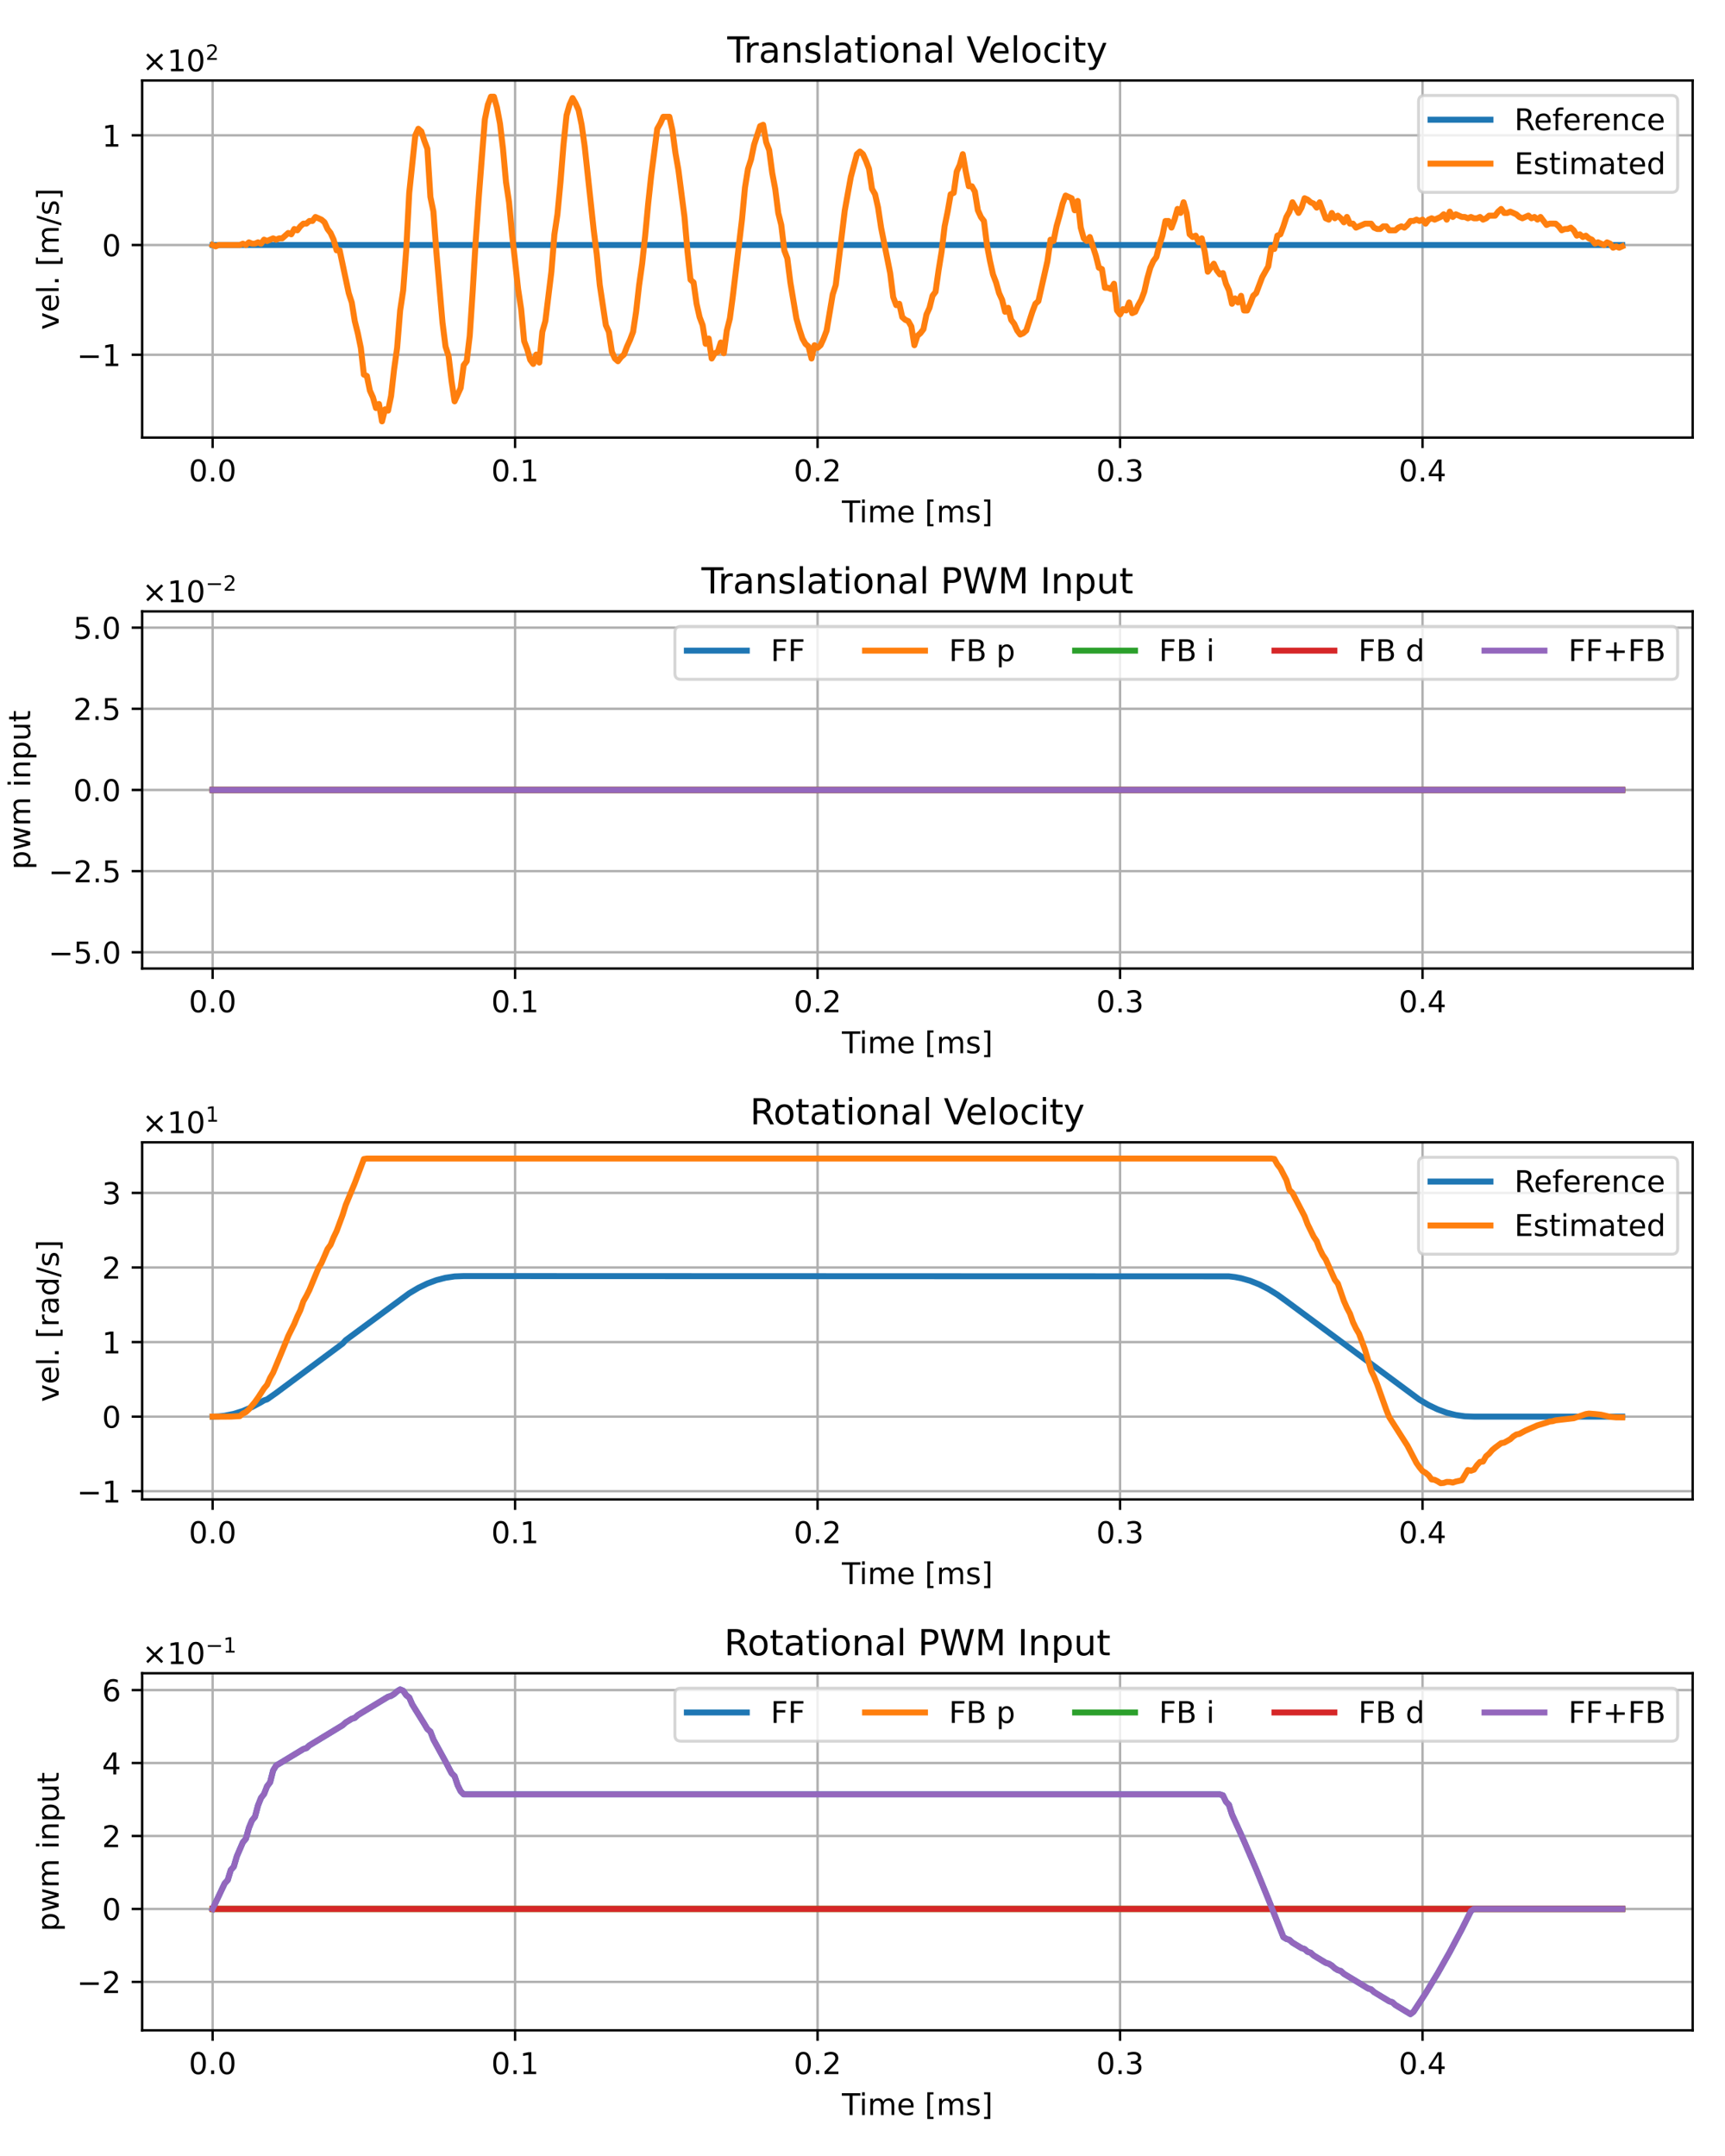 <?xml version="1.0" encoding="utf-8" standalone="no"?>
<!DOCTYPE svg PUBLIC "-//W3C//DTD SVG 1.1//EN"
  "http://www.w3.org/Graphics/SVG/1.1/DTD/svg11.dtd">
<!-- Created with matplotlib (https://matplotlib.org/) -->
<svg height="720pt" version="1.1" viewBox="0 0 576 720" width="576pt" xmlns="http://www.w3.org/2000/svg" xmlns:xlink="http://www.w3.org/1999/xlink">
 <defs>
  <style type="text/css">*{stroke-linecap:butt;stroke-linejoin:round;}</style>
 </defs>
 <g id="figure_1">
  <g id="patch_1">
   <path d="M 0 720 
L 576 720 
L 576 0 
L 0 0 
z
" style="fill:#ffffff;"/>
  </g>
  <g id="axes_1">
   <g id="patch_2">
    <path d="M 47.462 146.14 
L 565.2 146.14 
L 565.2 26.88 
L 47.462 26.88 
z
" style="fill:#ffffff;"/>
   </g>
   <g id="matplotlib.axis_1">
    <g id="xtick_1">
     <g id="line2d_1">
      <path clip-path="url(#p6f42708150)" d="M 70.995 146.14 
L 70.995 26.88 
" style="fill:none;stroke:#b0b0b0;stroke-linecap:square;stroke-width:0.8;"/>
     </g>
     <g id="line2d_2">
      <defs>
       <path d="M 0 0 
L 0 3.5 
" id="maf547d781e" style="stroke:#000000;stroke-width:0.8;"/>
      </defs>
      <g>
       <use style="stroke:#000000;stroke-width:0.8;" x="70.995" xlink:href="#maf547d781e" y="146.14"/>
      </g>
     </g>
     <g id="text_1">
      <!-- 0.0 -->
      <g transform="translate(63.044 160.738)scale(0.1 -0.1)">
       <defs>
        <path d="M 31.781 66.406 
Q 24.172 66.406 20.328 58.906 
Q 16.5 51.422 16.5 36.375 
Q 16.5 21.391 20.328 13.891 
Q 24.172 6.391 31.781 6.391 
Q 39.453 6.391 43.281 13.891 
Q 47.125 21.391 47.125 36.375 
Q 47.125 51.422 43.281 58.906 
Q 39.453 66.406 31.781 66.406 
z
M 31.781 74.219 
Q 44.047 74.219 50.516 64.516 
Q 56.984 54.828 56.984 36.375 
Q 56.984 17.969 50.516 8.266 
Q 44.047 -1.422 31.781 -1.422 
Q 19.531 -1.422 13.062 8.266 
Q 6.594 17.969 6.594 36.375 
Q 6.594 54.828 13.062 64.516 
Q 19.531 74.219 31.781 74.219 
z
" id="DejaVuSans-48"/>
        <path d="M 10.688 12.406 
L 21 12.406 
L 21 0 
L 10.688 0 
z
" id="DejaVuSans-46"/>
       </defs>
       <use xlink:href="#DejaVuSans-48"/>
       <use x="63.623" xlink:href="#DejaVuSans-46"/>
       <use x="95.41" xlink:href="#DejaVuSans-48"/>
      </g>
     </g>
    </g>
    <g id="xtick_2">
     <g id="line2d_3">
      <path clip-path="url(#p6f42708150)" d="M 171.998 146.14 
L 171.998 26.88 
" style="fill:none;stroke:#b0b0b0;stroke-linecap:square;stroke-width:0.8;"/>
     </g>
     <g id="line2d_4">
      <g>
       <use style="stroke:#000000;stroke-width:0.8;" x="171.998" xlink:href="#maf547d781e" y="146.14"/>
      </g>
     </g>
     <g id="text_2">
      <!-- 0.1 -->
      <g transform="translate(164.046 160.738)scale(0.1 -0.1)">
       <defs>
        <path d="M 12.406 8.297 
L 28.516 8.297 
L 28.516 63.922 
L 10.984 60.406 
L 10.984 69.391 
L 28.422 72.906 
L 38.281 72.906 
L 38.281 8.297 
L 54.391 8.297 
L 54.391 0 
L 12.406 0 
z
" id="DejaVuSans-49"/>
       </defs>
       <use xlink:href="#DejaVuSans-48"/>
       <use x="63.623" xlink:href="#DejaVuSans-46"/>
       <use x="95.41" xlink:href="#DejaVuSans-49"/>
      </g>
     </g>
    </g>
    <g id="xtick_3">
     <g id="line2d_5">
      <path clip-path="url(#p6f42708150)" d="M 273 146.14 
L 273 26.88 
" style="fill:none;stroke:#b0b0b0;stroke-linecap:square;stroke-width:0.8;"/>
     </g>
     <g id="line2d_6">
      <g>
       <use style="stroke:#000000;stroke-width:0.8;" x="273" xlink:href="#maf547d781e" y="146.14"/>
      </g>
     </g>
     <g id="text_3">
      <!-- 0.2 -->
      <g transform="translate(265.049 160.738)scale(0.1 -0.1)">
       <defs>
        <path d="M 19.188 8.297 
L 53.609 8.297 
L 53.609 0 
L 7.328 0 
L 7.328 8.297 
Q 12.938 14.109 22.625 23.891 
Q 32.328 33.688 34.812 36.531 
Q 39.547 41.844 41.422 45.531 
Q 43.312 49.219 43.312 52.781 
Q 43.312 58.594 39.234 62.25 
Q 35.156 65.922 28.609 65.922 
Q 23.969 65.922 18.812 64.312 
Q 13.672 62.703 7.812 59.422 
L 7.812 69.391 
Q 13.766 71.781 18.938 73 
Q 24.125 74.219 28.422 74.219 
Q 39.75 74.219 46.484 68.547 
Q 53.219 62.891 53.219 53.422 
Q 53.219 48.922 51.531 44.891 
Q 49.859 40.875 45.406 35.406 
Q 44.188 33.984 37.641 27.219 
Q 31.109 20.453 19.188 8.297 
z
" id="DejaVuSans-50"/>
       </defs>
       <use xlink:href="#DejaVuSans-48"/>
       <use x="63.623" xlink:href="#DejaVuSans-46"/>
       <use x="95.41" xlink:href="#DejaVuSans-50"/>
      </g>
     </g>
    </g>
    <g id="xtick_4">
     <g id="line2d_7">
      <path clip-path="url(#p6f42708150)" d="M 374.002 146.14 
L 374.002 26.88 
" style="fill:none;stroke:#b0b0b0;stroke-linecap:square;stroke-width:0.8;"/>
     </g>
     <g id="line2d_8">
      <g>
       <use style="stroke:#000000;stroke-width:0.8;" x="374.002" xlink:href="#maf547d781e" y="146.14"/>
      </g>
     </g>
     <g id="text_4">
      <!-- 0.3 -->
      <g transform="translate(366.051 160.738)scale(0.1 -0.1)">
       <defs>
        <path d="M 40.578 39.312 
Q 47.656 37.797 51.625 33 
Q 55.609 28.219 55.609 21.188 
Q 55.609 10.406 48.188 4.484 
Q 40.766 -1.422 27.094 -1.422 
Q 22.516 -1.422 17.656 -0.516 
Q 12.797 0.391 7.625 2.203 
L 7.625 11.719 
Q 11.719 9.328 16.594 8.109 
Q 21.484 6.891 26.812 6.891 
Q 36.078 6.891 40.938 10.547 
Q 45.797 14.203 45.797 21.188 
Q 45.797 27.641 41.281 31.266 
Q 36.766 34.906 28.719 34.906 
L 20.219 34.906 
L 20.219 43.016 
L 29.109 43.016 
Q 36.375 43.016 40.234 45.922 
Q 44.094 48.828 44.094 54.297 
Q 44.094 59.906 40.109 62.906 
Q 36.141 65.922 28.719 65.922 
Q 24.656 65.922 20.016 65.031 
Q 15.375 64.156 9.812 62.312 
L 9.812 71.094 
Q 15.438 72.656 20.344 73.438 
Q 25.25 74.219 29.594 74.219 
Q 40.828 74.219 47.359 69.109 
Q 53.906 64.016 53.906 55.328 
Q 53.906 49.266 50.438 45.094 
Q 46.969 40.922 40.578 39.312 
z
" id="DejaVuSans-51"/>
       </defs>
       <use xlink:href="#DejaVuSans-48"/>
       <use x="63.623" xlink:href="#DejaVuSans-46"/>
       <use x="95.41" xlink:href="#DejaVuSans-51"/>
      </g>
     </g>
    </g>
    <g id="xtick_5">
     <g id="line2d_9">
      <path clip-path="url(#p6f42708150)" d="M 475.005 146.14 
L 475.005 26.88 
" style="fill:none;stroke:#b0b0b0;stroke-linecap:square;stroke-width:0.8;"/>
     </g>
     <g id="line2d_10">
      <g>
       <use style="stroke:#000000;stroke-width:0.8;" x="475.005" xlink:href="#maf547d781e" y="146.14"/>
      </g>
     </g>
     <g id="text_5">
      <!-- 0.4 -->
      <g transform="translate(467.053 160.738)scale(0.1 -0.1)">
       <defs>
        <path d="M 37.797 64.312 
L 12.891 25.391 
L 37.797 25.391 
z
M 35.203 72.906 
L 47.609 72.906 
L 47.609 25.391 
L 58.016 25.391 
L 58.016 17.188 
L 47.609 17.188 
L 47.609 0 
L 37.797 0 
L 37.797 17.188 
L 4.891 17.188 
L 4.891 26.703 
z
" id="DejaVuSans-52"/>
       </defs>
       <use xlink:href="#DejaVuSans-48"/>
       <use x="63.623" xlink:href="#DejaVuSans-46"/>
       <use x="95.41" xlink:href="#DejaVuSans-52"/>
      </g>
     </g>
    </g>
    <g id="text_6">
     <!-- Time [ms] -->
     <g transform="translate(281.132 174.417)scale(0.1 -0.1)">
      <defs>
       <path d="M -0.297 72.906 
L 61.375 72.906 
L 61.375 64.594 
L 35.5 64.594 
L 35.5 0 
L 25.594 0 
L 25.594 64.594 
L -0.297 64.594 
z
" id="DejaVuSans-84"/>
       <path d="M 9.422 54.688 
L 18.406 54.688 
L 18.406 0 
L 9.422 0 
z
M 9.422 75.984 
L 18.406 75.984 
L 18.406 64.594 
L 9.422 64.594 
z
" id="DejaVuSans-105"/>
       <path d="M 52 44.188 
Q 55.375 50.25 60.062 53.125 
Q 64.75 56 71.094 56 
Q 79.641 56 84.281 50.016 
Q 88.922 44.047 88.922 33.016 
L 88.922 0 
L 79.891 0 
L 79.891 32.719 
Q 79.891 40.578 77.094 44.375 
Q 74.312 48.188 68.609 48.188 
Q 61.625 48.188 57.562 43.547 
Q 53.516 38.922 53.516 30.906 
L 53.516 0 
L 44.484 0 
L 44.484 32.719 
Q 44.484 40.625 41.703 44.406 
Q 38.922 48.188 33.109 48.188 
Q 26.219 48.188 22.156 43.531 
Q 18.109 38.875 18.109 30.906 
L 18.109 0 
L 9.078 0 
L 9.078 54.688 
L 18.109 54.688 
L 18.109 46.188 
Q 21.188 51.219 25.484 53.609 
Q 29.781 56 35.688 56 
Q 41.656 56 45.828 52.969 
Q 50 49.953 52 44.188 
z
" id="DejaVuSans-109"/>
       <path d="M 56.203 29.594 
L 56.203 25.203 
L 14.891 25.203 
Q 15.484 15.922 20.484 11.062 
Q 25.484 6.203 34.422 6.203 
Q 39.594 6.203 44.453 7.469 
Q 49.312 8.734 54.109 11.281 
L 54.109 2.781 
Q 49.266 0.734 44.188 -0.344 
Q 39.109 -1.422 33.891 -1.422 
Q 20.797 -1.422 13.156 6.188 
Q 5.516 13.812 5.516 26.812 
Q 5.516 40.234 12.766 48.109 
Q 20.016 56 32.328 56 
Q 43.359 56 49.781 48.891 
Q 56.203 41.797 56.203 29.594 
z
M 47.219 32.234 
Q 47.125 39.594 43.094 43.984 
Q 39.062 48.391 32.422 48.391 
Q 24.906 48.391 20.391 44.141 
Q 15.875 39.891 15.188 32.172 
z
" id="DejaVuSans-101"/>
       <path id="DejaVuSans-32"/>
       <path d="M 8.594 75.984 
L 29.297 75.984 
L 29.297 69 
L 17.578 69 
L 17.578 -6.203 
L 29.297 -6.203 
L 29.297 -13.188 
L 8.594 -13.188 
z
" id="DejaVuSans-91"/>
       <path d="M 44.281 53.078 
L 44.281 44.578 
Q 40.484 46.531 36.375 47.5 
Q 32.281 48.484 27.875 48.484 
Q 21.188 48.484 17.844 46.438 
Q 14.5 44.391 14.5 40.281 
Q 14.5 37.156 16.891 35.375 
Q 19.281 33.594 26.516 31.984 
L 29.594 31.297 
Q 39.156 29.25 43.188 25.516 
Q 47.219 21.781 47.219 15.094 
Q 47.219 7.469 41.188 3.016 
Q 35.156 -1.422 24.609 -1.422 
Q 20.219 -1.422 15.453 -0.562 
Q 10.688 0.297 5.422 2 
L 5.422 11.281 
Q 10.406 8.688 15.234 7.391 
Q 20.062 6.109 24.812 6.109 
Q 31.156 6.109 34.562 8.281 
Q 37.984 10.453 37.984 14.406 
Q 37.984 18.062 35.516 20.016 
Q 33.062 21.969 24.703 23.781 
L 21.578 24.516 
Q 13.234 26.266 9.516 29.906 
Q 5.812 33.547 5.812 39.891 
Q 5.812 47.609 11.281 51.797 
Q 16.75 56 26.812 56 
Q 31.781 56 36.172 55.266 
Q 40.578 54.547 44.281 53.078 
z
" id="DejaVuSans-115"/>
       <path d="M 30.422 75.984 
L 30.422 -13.188 
L 9.719 -13.188 
L 9.719 -6.203 
L 21.391 -6.203 
L 21.391 69 
L 9.719 69 
L 9.719 75.984 
z
" id="DejaVuSans-93"/>
      </defs>
      <use xlink:href="#DejaVuSans-84"/>
      <use x="57.959" xlink:href="#DejaVuSans-105"/>
      <use x="85.742" xlink:href="#DejaVuSans-109"/>
      <use x="183.154" xlink:href="#DejaVuSans-101"/>
      <use x="244.678" xlink:href="#DejaVuSans-32"/>
      <use x="276.465" xlink:href="#DejaVuSans-91"/>
      <use x="315.479" xlink:href="#DejaVuSans-109"/>
      <use x="412.891" xlink:href="#DejaVuSans-115"/>
      <use x="464.99" xlink:href="#DejaVuSans-93"/>
     </g>
    </g>
   </g>
   <g id="matplotlib.axis_2">
    <g id="ytick_1">
     <g id="line2d_11">
      <path clip-path="url(#p6f42708150)" d="M 47.462 118.465 
L 565.2 118.465 
" style="fill:none;stroke:#b0b0b0;stroke-linecap:square;stroke-width:0.8;"/>
     </g>
     <g id="line2d_12">
      <defs>
       <path d="M 0 0 
L -3.5 0 
" id="m73ac17f8e9" style="stroke:#000000;stroke-width:0.8;"/>
      </defs>
      <g>
       <use style="stroke:#000000;stroke-width:0.8;" x="47.462" xlink:href="#m73ac17f8e9" y="118.465"/>
      </g>
     </g>
     <g id="text_7">
      <!-- $\mathdefault{−1}$ -->
      <g transform="translate(25.662 122.264)scale(0.1 -0.1)">
       <defs>
        <path d="M 10.594 35.5 
L 73.188 35.5 
L 73.188 27.203 
L 10.594 27.203 
z
" id="DejaVuSans-8722"/>
       </defs>
       <use transform="translate(0 0.094)" xlink:href="#DejaVuSans-8722"/>
       <use transform="translate(83.789 0.094)" xlink:href="#DejaVuSans-49"/>
      </g>
     </g>
    </g>
    <g id="ytick_2">
     <g id="line2d_13">
      <path clip-path="url(#p6f42708150)" d="M 47.462 81.825 
L 565.2 81.825 
" style="fill:none;stroke:#b0b0b0;stroke-linecap:square;stroke-width:0.8;"/>
     </g>
     <g id="line2d_14">
      <g>
       <use style="stroke:#000000;stroke-width:0.8;" x="47.462" xlink:href="#m73ac17f8e9" y="81.825"/>
      </g>
     </g>
     <g id="text_8">
      <!-- $\mathdefault{0}$ -->
      <g transform="translate(34.062 85.624)scale(0.1 -0.1)">
       <use transform="translate(0 0.781)" xlink:href="#DejaVuSans-48"/>
      </g>
     </g>
    </g>
    <g id="ytick_3">
     <g id="line2d_15">
      <path clip-path="url(#p6f42708150)" d="M 47.462 45.184 
L 565.2 45.184 
" style="fill:none;stroke:#b0b0b0;stroke-linecap:square;stroke-width:0.8;"/>
     </g>
     <g id="line2d_16">
      <g>
       <use style="stroke:#000000;stroke-width:0.8;" x="47.462" xlink:href="#m73ac17f8e9" y="45.184"/>
      </g>
     </g>
     <g id="text_9">
      <!-- $\mathdefault{1}$ -->
      <g transform="translate(34.062 48.984)scale(0.1 -0.1)">
       <use transform="translate(0 0.094)" xlink:href="#DejaVuSans-49"/>
      </g>
     </g>
    </g>
    <g id="text_10">
     <!-- vel. [m/s] -->
     <g transform="translate(19.582 110.174)rotate(-90)scale(0.1 -0.1)">
      <defs>
       <path d="M 2.984 54.688 
L 12.5 54.688 
L 29.594 8.797 
L 46.688 54.688 
L 56.203 54.688 
L 35.688 0 
L 23.484 0 
z
" id="DejaVuSans-118"/>
       <path d="M 9.422 75.984 
L 18.406 75.984 
L 18.406 0 
L 9.422 0 
z
" id="DejaVuSans-108"/>
       <path d="M 25.391 72.906 
L 33.688 72.906 
L 8.297 -9.281 
L 0 -9.281 
z
" id="DejaVuSans-47"/>
      </defs>
      <use xlink:href="#DejaVuSans-118"/>
      <use x="59.18" xlink:href="#DejaVuSans-101"/>
      <use x="120.703" xlink:href="#DejaVuSans-108"/>
      <use x="148.486" xlink:href="#DejaVuSans-46"/>
      <use x="180.273" xlink:href="#DejaVuSans-32"/>
      <use x="212.061" xlink:href="#DejaVuSans-91"/>
      <use x="251.074" xlink:href="#DejaVuSans-109"/>
      <use x="348.486" xlink:href="#DejaVuSans-47"/>
      <use x="382.178" xlink:href="#DejaVuSans-115"/>
      <use x="434.277" xlink:href="#DejaVuSans-93"/>
     </g>
    </g>
    <g id="text_11">
     <!-- $\times\mathdefault{10^{2}}\mathdefault{}$ -->
     <g transform="translate(47.462 23.88)scale(0.1 -0.1)">
      <defs>
       <path d="M 70.125 53.719 
L 47.797 31.297 
L 70.125 8.984 
L 64.312 3.078 
L 41.891 25.484 
L 19.484 3.078 
L 13.719 8.984 
L 35.984 31.297 
L 13.719 53.719 
L 19.484 59.625 
L 41.891 37.203 
L 64.312 59.625 
z
" id="DejaVuSans-215"/>
      </defs>
      <use transform="translate(0 0.766)" xlink:href="#DejaVuSans-215"/>
      <use transform="translate(83.789 0.766)" xlink:href="#DejaVuSans-49"/>
      <use transform="translate(147.412 0.766)" xlink:href="#DejaVuSans-48"/>
      <use transform="translate(211.992 39.047)scale(0.7)" xlink:href="#DejaVuSans-50"/>
     </g>
    </g>
   </g>
   <g id="line2d_17">
    <path clip-path="url(#p6f42708150)" d="M 70.995 81.825 
L 541.666 81.825 
L 541.666 81.825 
" style="fill:none;stroke:#1f77b4;stroke-linecap:square;stroke-width:2;"/>
   </g>
   <g id="line2d_18">
    <path clip-path="url(#p6f42708150)" d="M 70.995 81.825 
L 72.005 82.272 
L 73.015 81.825 
L 80.086 81.825 
L 81.096 81.383 
L 82.106 81.825 
L 83.116 80.936 
L 84.126 81.378 
L 85.136 81.378 
L 86.146 80.93 
L 87.156 81.383 
L 88.166 80.041 
L 89.176 80.483 
L 91.196 79.6 
L 92.206 80.041 
L 93.216 79.594 
L 94.226 79.6 
L 96.246 77.811 
L 97.256 78.252 
L 98.266 76.474 
L 99.276 76.916 
L 100.286 75.58 
L 101.296 74.685 
L 102.306 74.685 
L 103.316 73.791 
L 104.326 73.796 
L 105.336 72.46 
L 107.356 73.355 
L 108.366 74.238 
L 109.376 76.48 
L 110.386 77.805 
L 111.396 80.036 
L 112.406 83.603 
L 113.416 83.608 
L 116.446 97.887 
L 117.456 101.007 
L 118.466 107.252 
L 119.476 111.272 
L 120.487 116.181 
L 121.497 125.098 
L 122.507 125.546 
L 123.517 130.454 
L 124.527 132.69 
L 125.537 136.258 
L 126.547 134.91 
L 127.557 140.719 
L 128.567 136.699 
L 129.577 137.141 
L 130.587 132.238 
L 131.597 123.315 
L 132.607 116.181 
L 133.617 103.68 
L 134.627 96.993 
L 135.637 83.608 
L 136.647 64.426 
L 138.667 45.244 
L 139.677 43.007 
L 140.687 43.902 
L 141.697 47.027 
L 142.707 49.705 
L 143.717 65.762 
L 144.727 70.671 
L 145.737 84.492 
L 147.757 107.705 
L 148.767 115.728 
L 149.777 118.853 
L 150.787 127.329 
L 151.797 134.027 
L 153.817 129.56 
L 154.827 121.973 
L 155.837 120.636 
L 156.847 112.155 
L 157.857 96.998 
L 158.867 80.047 
L 159.877 65.757 
L 161.897 39.893 
L 162.908 34.979 
L 163.918 32.301 
L 164.928 32.301 
L 165.938 35.873 
L 166.948 41.229 
L 167.958 49.7 
L 168.968 60.859 
L 169.978 67.546 
L 170.988 78.258 
L 173.008 96.546 
L 174.018 103.243 
L 175.028 113.944 
L 176.038 116.622 
L 177.048 120.189 
L 178.058 121.537 
L 179.068 118.406 
L 180.078 121.089 
L 181.088 110.819 
L 182.098 107.252 
L 184.118 90.748 
L 185.128 78.247 
L 186.138 71.56 
L 187.148 60.87 
L 188.158 48.369 
L 189.168 38.54 
L 190.178 34.973 
L 191.188 32.748 
L 192.198 34.537 
L 193.208 36.774 
L 194.218 41.671 
L 195.228 48.816 
L 198.258 76.916 
L 199.268 84.945 
L 200.278 95.221 
L 202.298 108.594 
L 203.308 110.83 
L 204.318 117.517 
L 205.329 119.742 
L 206.339 120.636 
L 207.349 119.295 
L 208.359 118.4 
L 209.369 115.739 
L 210.379 113.503 
L 211.389 110.819 
L 212.399 104.144 
L 213.409 95.209 
L 214.419 88.075 
L 215.429 78.705 
L 216.439 67.982 
L 217.449 58.623 
L 219.469 43.013 
L 220.479 41.235 
L 221.489 38.999 
L 223.509 38.999 
L 224.519 43.46 
L 225.529 51.041 
L 226.539 56.834 
L 228.559 72.443 
L 229.569 84.05 
L 230.579 93.431 
L 231.589 94.315 
L 232.599 101.46 
L 233.609 105.91 
L 234.619 108.594 
L 235.629 114.833 
L 236.639 113.044 
L 237.649 119.731 
L 238.659 117.964 
L 239.669 117.517 
L 240.679 114.386 
L 241.689 117.964 
L 242.699 110.383 
L 243.709 106.369 
L 244.719 98.776 
L 247.75 73.349 
L 248.76 62.637 
L 249.77 56.397 
L 250.78 53.267 
L 251.79 48.369 
L 253.81 42.118 
L 254.82 41.671 
L 255.83 47.486 
L 256.84 50.147 
L 257.85 57.739 
L 258.86 63.095 
L 259.87 71.113 
L 260.88 75.138 
L 261.89 83.614 
L 262.9 86.297 
L 263.91 94.326 
L 265.93 106.358 
L 266.94 109.947 
L 267.95 113.067 
L 268.96 114.845 
L 269.97 115.717 
L 270.98 119.731 
L 271.99 115.281 
L 273 116.175 
L 274.01 115.281 
L 275.02 113.055 
L 276.03 110.383 
L 278.05 98.329 
L 279.06 95.209 
L 282.09 70.229 
L 284.11 59.07 
L 286.13 51.489 
L 287.14 50.605 
L 288.15 51.489 
L 289.16 53.714 
L 290.171 56.397 
L 291.181 63.084 
L 292.191 64.862 
L 293.201 69.335 
L 294.211 76.033 
L 297.241 91.206 
L 298.251 99.224 
L 299.261 101.907 
L 300.271 101.449 
L 301.281 105.921 
L 302.291 106.805 
L 303.301 107.252 
L 304.311 109.041 
L 305.321 115.292 
L 306.331 112.161 
L 307.341 111.266 
L 308.351 109.936 
L 309.361 105.027 
L 310.371 102.802 
L 311.381 98.776 
L 312.391 97.446 
L 313.401 90.301 
L 314.411 84.072 
L 315.421 75.574 
L 316.431 70.665 
L 317.441 64.873 
L 318.451 64.426 
L 319.461 57.292 
L 320.471 55.056 
L 321.481 51.489 
L 322.491 57.281 
L 323.501 62.201 
L 324.511 62.201 
L 325.521 63.979 
L 326.531 70.218 
L 327.541 72.466 
L 328.551 73.807 
L 329.561 81.814 
L 330.571 87.181 
L 331.581 91.654 
L 332.592 94.315 
L 333.602 97.893 
L 334.612 100.118 
L 335.622 104.132 
L 336.632 102.791 
L 337.642 106.816 
L 338.652 108.147 
L 339.662 110.383 
L 340.672 111.725 
L 341.682 111.266 
L 342.692 110.372 
L 344.712 104.132 
L 345.722 101.449 
L 346.732 100.565 
L 349.762 87.181 
L 350.772 80.058 
L 351.782 80.494 
L 352.792 75.574 
L 353.802 72.007 
L 354.812 68.004 
L 355.822 65.309 
L 357.842 66.215 
L 358.852 70.229 
L 359.862 67.11 
L 360.872 76.021 
L 361.882 79.6 
L 362.892 80.472 
L 363.902 79.152 
L 365.922 85.392 
L 366.932 89.406 
L 367.942 89.853 
L 368.952 96.104 
L 369.962 96.093 
L 370.972 96.54 
L 371.982 94.762 
L 372.992 103.685 
L 374.002 105.016 
L 375.013 103.227 
L 376.023 103.685 
L 377.033 101.013 
L 378.043 104.58 
L 379.053 104.132 
L 380.063 101.896 
L 381.073 100.118 
L 382.083 97.435 
L 383.093 92.973 
L 384.103 89.406 
L 385.113 87.181 
L 386.123 85.85 
L 387.133 81.825 
L 388.143 78.705 
L 389.153 73.807 
L 390.163 73.796 
L 391.173 76.021 
L 392.183 73.349 
L 393.193 69.771 
L 394.203 71.113 
L 395.213 67.546 
L 396.223 71.124 
L 397.233 78.247 
L 398.243 79.152 
L 399.253 78.694 
L 400.263 80.93 
L 401.273 79.588 
L 402.283 84.072 
L 403.293 90.748 
L 405.313 88.075 
L 406.323 90.301 
L 407.333 91.631 
L 408.343 91.184 
L 409.353 94.751 
L 410.363 96.987 
L 411.373 101.46 
L 412.383 99.66 
L 413.393 101.013 
L 414.403 98.788 
L 415.413 103.685 
L 416.423 103.696 
L 417.434 101.449 
L 418.444 98.788 
L 419.454 97.882 
L 421.474 92.537 
L 423.494 88.959 
L 424.504 82.719 
L 425.514 83.155 
L 426.524 78.694 
L 427.534 78.247 
L 428.544 75.574 
L 429.554 72.454 
L 430.564 70.677 
L 431.574 67.546 
L 433.594 71.113 
L 434.604 69.335 
L 435.614 66.215 
L 436.624 66.662 
L 437.634 67.557 
L 438.644 67.993 
L 439.654 69.335 
L 440.664 67.557 
L 442.684 72.902 
L 443.694 73.349 
L 444.704 71.124 
L 445.714 72.891 
L 446.724 72.018 
L 447.734 72.913 
L 448.744 74.244 
L 449.754 72.443 
L 450.764 74.691 
L 451.774 74.691 
L 452.784 76.021 
L 455.814 74.691 
L 457.834 74.691 
L 458.844 76.033 
L 459.855 76.469 
L 460.865 76.48 
L 461.875 75.585 
L 462.885 75.585 
L 463.895 76.916 
L 465.915 76.916 
L 466.925 76.021 
L 467.935 75.585 
L 468.945 76.021 
L 469.955 75.138 
L 470.965 73.785 
L 471.975 73.796 
L 472.985 73.349 
L 473.995 73.796 
L 475.005 73.349 
L 476.015 74.702 
L 477.025 73.349 
L 478.035 72.902 
L 479.045 73.349 
L 481.065 72.454 
L 482.075 71.56 
L 483.085 73.349 
L 484.095 70.677 
L 485.105 72.454 
L 486.115 71.56 
L 488.135 72.443 
L 489.145 72.454 
L 490.155 72.902 
L 491.165 72.454 
L 492.175 72.902 
L 493.185 72.902 
L 494.195 72.454 
L 495.205 73.349 
L 496.215 72.913 
L 497.225 72.018 
L 499.245 72.018 
L 500.255 70.665 
L 501.265 69.782 
L 502.276 71.113 
L 503.286 71.124 
L 504.296 70.677 
L 506.316 71.571 
L 507.326 72.466 
L 508.336 72.902 
L 510.356 71.996 
L 511.366 72.902 
L 512.376 72.454 
L 513.386 73.338 
L 514.396 72.454 
L 516.416 75.127 
L 517.426 74.68 
L 519.446 74.691 
L 520.456 75.574 
L 521.466 76.905 
L 522.476 76.48 
L 523.486 76.458 
L 524.496 76.021 
L 525.506 76.916 
L 526.516 78.694 
L 527.526 78.258 
L 528.536 79.152 
L 529.546 78.705 
L 530.556 79.6 
L 531.566 80.047 
L 532.576 81.366 
L 533.586 80.919 
L 535.606 81.836 
L 536.616 80.941 
L 537.626 81.378 
L 538.636 82.719 
L 539.646 82.261 
L 540.656 82.719 
L 541.666 82.272 
L 541.666 82.272 
" style="fill:none;stroke:#ff7f0e;stroke-linecap:square;stroke-width:2;"/>
   </g>
   <g id="patch_3">
    <path d="M 47.462 146.14 
L 47.462 26.88 
" style="fill:none;stroke:#000000;stroke-linecap:square;stroke-linejoin:miter;stroke-width:0.8;"/>
   </g>
   <g id="patch_4">
    <path d="M 565.2 146.14 
L 565.2 26.88 
" style="fill:none;stroke:#000000;stroke-linecap:square;stroke-linejoin:miter;stroke-width:0.8;"/>
   </g>
   <g id="patch_5">
    <path d="M 47.462 146.14 
L 565.2 146.14 
" style="fill:none;stroke:#000000;stroke-linecap:square;stroke-linejoin:miter;stroke-width:0.8;"/>
   </g>
   <g id="patch_6">
    <path d="M 47.462 26.88 
L 565.2 26.88 
" style="fill:none;stroke:#000000;stroke-linecap:square;stroke-linejoin:miter;stroke-width:0.8;"/>
   </g>
   <g id="text_12">
    <!-- Translational Velocity -->
    <g transform="translate(242.854 20.88)scale(0.12 -0.12)">
     <defs>
      <path d="M 41.109 46.297 
Q 39.594 47.172 37.812 47.578 
Q 36.031 48 33.891 48 
Q 26.266 48 22.188 43.047 
Q 18.109 38.094 18.109 28.812 
L 18.109 0 
L 9.078 0 
L 9.078 54.688 
L 18.109 54.688 
L 18.109 46.188 
Q 20.953 51.172 25.484 53.578 
Q 30.031 56 36.531 56 
Q 37.453 56 38.578 55.875 
Q 39.703 55.766 41.062 55.516 
z
" id="DejaVuSans-114"/>
      <path d="M 34.281 27.484 
Q 23.391 27.484 19.188 25 
Q 14.984 22.516 14.984 16.5 
Q 14.984 11.719 18.141 8.906 
Q 21.297 6.109 26.703 6.109 
Q 34.188 6.109 38.703 11.406 
Q 43.219 16.703 43.219 25.484 
L 43.219 27.484 
z
M 52.203 31.203 
L 52.203 0 
L 43.219 0 
L 43.219 8.297 
Q 40.141 3.328 35.547 0.953 
Q 30.953 -1.422 24.312 -1.422 
Q 15.922 -1.422 10.953 3.297 
Q 6 8.016 6 15.922 
Q 6 25.141 12.172 29.828 
Q 18.359 34.516 30.609 34.516 
L 43.219 34.516 
L 43.219 35.406 
Q 43.219 41.609 39.141 45 
Q 35.062 48.391 27.688 48.391 
Q 23 48.391 18.547 47.266 
Q 14.109 46.141 10.016 43.891 
L 10.016 52.203 
Q 14.938 54.109 19.578 55.047 
Q 24.219 56 28.609 56 
Q 40.484 56 46.344 49.844 
Q 52.203 43.703 52.203 31.203 
z
" id="DejaVuSans-97"/>
      <path d="M 54.891 33.016 
L 54.891 0 
L 45.906 0 
L 45.906 32.719 
Q 45.906 40.484 42.875 44.328 
Q 39.844 48.188 33.797 48.188 
Q 26.516 48.188 22.312 43.547 
Q 18.109 38.922 18.109 30.906 
L 18.109 0 
L 9.078 0 
L 9.078 54.688 
L 18.109 54.688 
L 18.109 46.188 
Q 21.344 51.125 25.703 53.562 
Q 30.078 56 35.797 56 
Q 45.219 56 50.047 50.172 
Q 54.891 44.344 54.891 33.016 
z
" id="DejaVuSans-110"/>
      <path d="M 18.312 70.219 
L 18.312 54.688 
L 36.812 54.688 
L 36.812 47.703 
L 18.312 47.703 
L 18.312 18.016 
Q 18.312 11.328 20.141 9.422 
Q 21.969 7.516 27.594 7.516 
L 36.812 7.516 
L 36.812 0 
L 27.594 0 
Q 17.188 0 13.234 3.875 
Q 9.281 7.766 9.281 18.016 
L 9.281 47.703 
L 2.688 47.703 
L 2.688 54.688 
L 9.281 54.688 
L 9.281 70.219 
z
" id="DejaVuSans-116"/>
      <path d="M 30.609 48.391 
Q 23.391 48.391 19.188 42.75 
Q 14.984 37.109 14.984 27.297 
Q 14.984 17.484 19.156 11.844 
Q 23.344 6.203 30.609 6.203 
Q 37.797 6.203 41.984 11.859 
Q 46.188 17.531 46.188 27.297 
Q 46.188 37.016 41.984 42.703 
Q 37.797 48.391 30.609 48.391 
z
M 30.609 56 
Q 42.328 56 49.016 48.375 
Q 55.719 40.766 55.719 27.297 
Q 55.719 13.875 49.016 6.219 
Q 42.328 -1.422 30.609 -1.422 
Q 18.844 -1.422 12.172 6.219 
Q 5.516 13.875 5.516 27.297 
Q 5.516 40.766 12.172 48.375 
Q 18.844 56 30.609 56 
z
" id="DejaVuSans-111"/>
      <path d="M 28.609 0 
L 0.781 72.906 
L 11.078 72.906 
L 34.188 11.531 
L 57.328 72.906 
L 67.578 72.906 
L 39.797 0 
z
" id="DejaVuSans-86"/>
      <path d="M 48.781 52.594 
L 48.781 44.188 
Q 44.969 46.297 41.141 47.344 
Q 37.312 48.391 33.406 48.391 
Q 24.656 48.391 19.812 42.844 
Q 14.984 37.312 14.984 27.297 
Q 14.984 17.281 19.812 11.734 
Q 24.656 6.203 33.406 6.203 
Q 37.312 6.203 41.141 7.25 
Q 44.969 8.297 48.781 10.406 
L 48.781 2.094 
Q 45.016 0.344 40.984 -0.531 
Q 36.969 -1.422 32.422 -1.422 
Q 20.062 -1.422 12.781 6.344 
Q 5.516 14.109 5.516 27.297 
Q 5.516 40.672 12.859 48.328 
Q 20.219 56 33.016 56 
Q 37.156 56 41.109 55.141 
Q 45.062 54.297 48.781 52.594 
z
" id="DejaVuSans-99"/>
      <path d="M 32.172 -5.078 
Q 28.375 -14.844 24.75 -17.812 
Q 21.141 -20.797 15.094 -20.797 
L 7.906 -20.797 
L 7.906 -13.281 
L 13.188 -13.281 
Q 16.891 -13.281 18.938 -11.516 
Q 21 -9.766 23.484 -3.219 
L 25.094 0.875 
L 2.984 54.688 
L 12.5 54.688 
L 29.594 11.922 
L 46.688 54.688 
L 56.203 54.688 
z
" id="DejaVuSans-121"/>
     </defs>
     <use xlink:href="#DejaVuSans-84"/>
     <use x="46.334" xlink:href="#DejaVuSans-114"/>
     <use x="87.447" xlink:href="#DejaVuSans-97"/>
     <use x="148.727" xlink:href="#DejaVuSans-110"/>
     <use x="212.105" xlink:href="#DejaVuSans-115"/>
     <use x="264.205" xlink:href="#DejaVuSans-108"/>
     <use x="291.988" xlink:href="#DejaVuSans-97"/>
     <use x="353.268" xlink:href="#DejaVuSans-116"/>
     <use x="392.477" xlink:href="#DejaVuSans-105"/>
     <use x="420.26" xlink:href="#DejaVuSans-111"/>
     <use x="481.441" xlink:href="#DejaVuSans-110"/>
     <use x="544.82" xlink:href="#DejaVuSans-97"/>
     <use x="606.1" xlink:href="#DejaVuSans-108"/>
     <use x="633.883" xlink:href="#DejaVuSans-32"/>
     <use x="665.67" xlink:href="#DejaVuSans-86"/>
     <use x="726.328" xlink:href="#DejaVuSans-101"/>
     <use x="787.852" xlink:href="#DejaVuSans-108"/>
     <use x="815.635" xlink:href="#DejaVuSans-111"/>
     <use x="876.816" xlink:href="#DejaVuSans-99"/>
     <use x="931.797" xlink:href="#DejaVuSans-105"/>
     <use x="959.58" xlink:href="#DejaVuSans-116"/>
     <use x="998.789" xlink:href="#DejaVuSans-121"/>
    </g>
   </g>
   <g id="legend_1">
    <g id="patch_7">
     <path d="M 475.683 64.236 
L 558.2 64.236 
Q 560.2 64.236 560.2 62.236 
L 560.2 33.88 
Q 560.2 31.88 558.2 31.88 
L 475.683 31.88 
Q 473.683 31.88 473.683 33.88 
L 473.683 62.236 
Q 473.683 64.236 475.683 64.236 
z
" style="fill:#ffffff;opacity:0.8;stroke:#cccccc;stroke-linejoin:miter;"/>
    </g>
    <g id="line2d_19">
     <path d="M 477.683 39.978 
L 497.683 39.978 
" style="fill:none;stroke:#1f77b4;stroke-linecap:square;stroke-width:2;"/>
    </g>
    <g id="line2d_20"/>
    <g id="text_13">
     <!-- Reference -->
     <g transform="translate(505.683 43.478)scale(0.1 -0.1)">
      <defs>
       <path d="M 44.391 34.188 
Q 47.562 33.109 50.562 29.594 
Q 53.562 26.078 56.594 19.922 
L 66.609 0 
L 56 0 
L 46.688 18.703 
Q 43.062 26.031 39.672 28.422 
Q 36.281 30.812 30.422 30.812 
L 19.672 30.812 
L 19.672 0 
L 9.812 0 
L 9.812 72.906 
L 32.078 72.906 
Q 44.578 72.906 50.734 67.672 
Q 56.891 62.453 56.891 51.906 
Q 56.891 45.016 53.688 40.469 
Q 50.484 35.938 44.391 34.188 
z
M 19.672 64.797 
L 19.672 38.922 
L 32.078 38.922 
Q 39.203 38.922 42.844 42.219 
Q 46.484 45.516 46.484 51.906 
Q 46.484 58.297 42.844 61.547 
Q 39.203 64.797 32.078 64.797 
z
" id="DejaVuSans-82"/>
       <path d="M 37.109 75.984 
L 37.109 68.5 
L 28.516 68.5 
Q 23.688 68.5 21.797 66.547 
Q 19.922 64.594 19.922 59.516 
L 19.922 54.688 
L 34.719 54.688 
L 34.719 47.703 
L 19.922 47.703 
L 19.922 0 
L 10.891 0 
L 10.891 47.703 
L 2.297 47.703 
L 2.297 54.688 
L 10.891 54.688 
L 10.891 58.5 
Q 10.891 67.625 15.141 71.797 
Q 19.391 75.984 28.609 75.984 
z
" id="DejaVuSans-102"/>
      </defs>
      <use xlink:href="#DejaVuSans-82"/>
      <use x="64.982" xlink:href="#DejaVuSans-101"/>
      <use x="126.506" xlink:href="#DejaVuSans-102"/>
      <use x="161.711" xlink:href="#DejaVuSans-101"/>
      <use x="223.234" xlink:href="#DejaVuSans-114"/>
      <use x="262.098" xlink:href="#DejaVuSans-101"/>
      <use x="323.621" xlink:href="#DejaVuSans-110"/>
      <use x="387" xlink:href="#DejaVuSans-99"/>
      <use x="441.98" xlink:href="#DejaVuSans-101"/>
     </g>
    </g>
    <g id="line2d_21">
     <path d="M 477.683 54.657 
L 497.683 54.657 
" style="fill:none;stroke:#ff7f0e;stroke-linecap:square;stroke-width:2;"/>
    </g>
    <g id="line2d_22"/>
    <g id="text_14">
     <!-- Estimated -->
     <g transform="translate(505.683 58.157)scale(0.1 -0.1)">
      <defs>
       <path d="M 9.812 72.906 
L 55.906 72.906 
L 55.906 64.594 
L 19.672 64.594 
L 19.672 43.016 
L 54.391 43.016 
L 54.391 34.719 
L 19.672 34.719 
L 19.672 8.297 
L 56.781 8.297 
L 56.781 0 
L 9.812 0 
z
" id="DejaVuSans-69"/>
       <path d="M 45.406 46.391 
L 45.406 75.984 
L 54.391 75.984 
L 54.391 0 
L 45.406 0 
L 45.406 8.203 
Q 42.578 3.328 38.25 0.953 
Q 33.938 -1.422 27.875 -1.422 
Q 17.969 -1.422 11.734 6.484 
Q 5.516 14.406 5.516 27.297 
Q 5.516 40.188 11.734 48.094 
Q 17.969 56 27.875 56 
Q 33.938 56 38.25 53.625 
Q 42.578 51.266 45.406 46.391 
z
M 14.797 27.297 
Q 14.797 17.391 18.875 11.75 
Q 22.953 6.109 30.078 6.109 
Q 37.203 6.109 41.297 11.75 
Q 45.406 17.391 45.406 27.297 
Q 45.406 37.203 41.297 42.844 
Q 37.203 48.484 30.078 48.484 
Q 22.953 48.484 18.875 42.844 
Q 14.797 37.203 14.797 27.297 
z
" id="DejaVuSans-100"/>
      </defs>
      <use xlink:href="#DejaVuSans-69"/>
      <use x="63.184" xlink:href="#DejaVuSans-115"/>
      <use x="115.283" xlink:href="#DejaVuSans-116"/>
      <use x="154.492" xlink:href="#DejaVuSans-105"/>
      <use x="182.275" xlink:href="#DejaVuSans-109"/>
      <use x="279.688" xlink:href="#DejaVuSans-97"/>
      <use x="340.967" xlink:href="#DejaVuSans-116"/>
      <use x="380.176" xlink:href="#DejaVuSans-101"/>
      <use x="441.699" xlink:href="#DejaVuSans-100"/>
     </g>
    </g>
   </g>
  </g>
  <g id="axes_2">
   <g id="patch_8">
    <path d="M 47.462 323.44 
L 565.2 323.44 
L 565.2 204.18 
L 47.462 204.18 
z
" style="fill:#ffffff;"/>
   </g>
   <g id="matplotlib.axis_3">
    <g id="xtick_6">
     <g id="line2d_23">
      <path clip-path="url(#pee0926421c)" d="M 70.995 323.44 
L 70.995 204.18 
" style="fill:none;stroke:#b0b0b0;stroke-linecap:square;stroke-width:0.8;"/>
     </g>
     <g id="line2d_24">
      <g>
       <use style="stroke:#000000;stroke-width:0.8;" x="70.995" xlink:href="#maf547d781e" y="323.44"/>
      </g>
     </g>
     <g id="text_15">
      <!-- 0.0 -->
      <g transform="translate(63.044 338.038)scale(0.1 -0.1)">
       <use xlink:href="#DejaVuSans-48"/>
       <use x="63.623" xlink:href="#DejaVuSans-46"/>
       <use x="95.41" xlink:href="#DejaVuSans-48"/>
      </g>
     </g>
    </g>
    <g id="xtick_7">
     <g id="line2d_25">
      <path clip-path="url(#pee0926421c)" d="M 171.998 323.44 
L 171.998 204.18 
" style="fill:none;stroke:#b0b0b0;stroke-linecap:square;stroke-width:0.8;"/>
     </g>
     <g id="line2d_26">
      <g>
       <use style="stroke:#000000;stroke-width:0.8;" x="171.998" xlink:href="#maf547d781e" y="323.44"/>
      </g>
     </g>
     <g id="text_16">
      <!-- 0.1 -->
      <g transform="translate(164.046 338.038)scale(0.1 -0.1)">
       <use xlink:href="#DejaVuSans-48"/>
       <use x="63.623" xlink:href="#DejaVuSans-46"/>
       <use x="95.41" xlink:href="#DejaVuSans-49"/>
      </g>
     </g>
    </g>
    <g id="xtick_8">
     <g id="line2d_27">
      <path clip-path="url(#pee0926421c)" d="M 273 323.44 
L 273 204.18 
" style="fill:none;stroke:#b0b0b0;stroke-linecap:square;stroke-width:0.8;"/>
     </g>
     <g id="line2d_28">
      <g>
       <use style="stroke:#000000;stroke-width:0.8;" x="273" xlink:href="#maf547d781e" y="323.44"/>
      </g>
     </g>
     <g id="text_17">
      <!-- 0.2 -->
      <g transform="translate(265.049 338.038)scale(0.1 -0.1)">
       <use xlink:href="#DejaVuSans-48"/>
       <use x="63.623" xlink:href="#DejaVuSans-46"/>
       <use x="95.41" xlink:href="#DejaVuSans-50"/>
      </g>
     </g>
    </g>
    <g id="xtick_9">
     <g id="line2d_29">
      <path clip-path="url(#pee0926421c)" d="M 374.002 323.44 
L 374.002 204.18 
" style="fill:none;stroke:#b0b0b0;stroke-linecap:square;stroke-width:0.8;"/>
     </g>
     <g id="line2d_30">
      <g>
       <use style="stroke:#000000;stroke-width:0.8;" x="374.002" xlink:href="#maf547d781e" y="323.44"/>
      </g>
     </g>
     <g id="text_18">
      <!-- 0.3 -->
      <g transform="translate(366.051 338.038)scale(0.1 -0.1)">
       <use xlink:href="#DejaVuSans-48"/>
       <use x="63.623" xlink:href="#DejaVuSans-46"/>
       <use x="95.41" xlink:href="#DejaVuSans-51"/>
      </g>
     </g>
    </g>
    <g id="xtick_10">
     <g id="line2d_31">
      <path clip-path="url(#pee0926421c)" d="M 475.005 323.44 
L 475.005 204.18 
" style="fill:none;stroke:#b0b0b0;stroke-linecap:square;stroke-width:0.8;"/>
     </g>
     <g id="line2d_32">
      <g>
       <use style="stroke:#000000;stroke-width:0.8;" x="475.005" xlink:href="#maf547d781e" y="323.44"/>
      </g>
     </g>
     <g id="text_19">
      <!-- 0.4 -->
      <g transform="translate(467.053 338.038)scale(0.1 -0.1)">
       <use xlink:href="#DejaVuSans-48"/>
       <use x="63.623" xlink:href="#DejaVuSans-46"/>
       <use x="95.41" xlink:href="#DejaVuSans-52"/>
      </g>
     </g>
    </g>
    <g id="text_20">
     <!-- Time [ms] -->
     <g transform="translate(281.132 351.717)scale(0.1 -0.1)">
      <use xlink:href="#DejaVuSans-84"/>
      <use x="57.959" xlink:href="#DejaVuSans-105"/>
      <use x="85.742" xlink:href="#DejaVuSans-109"/>
      <use x="183.154" xlink:href="#DejaVuSans-101"/>
      <use x="244.678" xlink:href="#DejaVuSans-32"/>
      <use x="276.465" xlink:href="#DejaVuSans-91"/>
      <use x="315.479" xlink:href="#DejaVuSans-109"/>
      <use x="412.891" xlink:href="#DejaVuSans-115"/>
      <use x="464.99" xlink:href="#DejaVuSans-93"/>
     </g>
    </g>
   </g>
   <g id="matplotlib.axis_4">
    <g id="ytick_4">
     <g id="line2d_33">
      <path clip-path="url(#pee0926421c)" d="M 47.462 318.019 
L 565.2 318.019 
" style="fill:none;stroke:#b0b0b0;stroke-linecap:square;stroke-width:0.8;"/>
     </g>
     <g id="line2d_34">
      <g>
       <use style="stroke:#000000;stroke-width:0.8;" x="47.462" xlink:href="#m73ac17f8e9" y="318.019"/>
      </g>
     </g>
     <g id="text_21">
      <!-- $\mathdefault{−5.0}$ -->
      <g transform="translate(16.162 321.818)scale(0.1 -0.1)">
       <defs>
        <path d="M 10.797 72.906 
L 49.516 72.906 
L 49.516 64.594 
L 19.828 64.594 
L 19.828 46.734 
Q 21.969 47.469 24.109 47.828 
Q 26.266 48.188 28.422 48.188 
Q 40.625 48.188 47.75 41.5 
Q 54.891 34.812 54.891 23.391 
Q 54.891 11.625 47.562 5.094 
Q 40.234 -1.422 26.906 -1.422 
Q 22.312 -1.422 17.547 -0.641 
Q 12.797 0.141 7.719 1.703 
L 7.719 11.625 
Q 12.109 9.234 16.797 8.062 
Q 21.484 6.891 26.703 6.891 
Q 35.156 6.891 40.078 11.328 
Q 45.016 15.766 45.016 23.391 
Q 45.016 31 40.078 35.438 
Q 35.156 39.891 26.703 39.891 
Q 22.75 39.891 18.812 39.016 
Q 14.891 38.141 10.797 36.281 
z
" id="DejaVuSans-53"/>
       </defs>
       <use transform="translate(0 0.781)" xlink:href="#DejaVuSans-8722"/>
       <use transform="translate(83.789 0.781)" xlink:href="#DejaVuSans-53"/>
       <use transform="translate(147.412 0.781)" xlink:href="#DejaVuSans-46"/>
       <use transform="translate(179.199 0.781)" xlink:href="#DejaVuSans-48"/>
      </g>
     </g>
    </g>
    <g id="ytick_5">
     <g id="line2d_35">
      <path clip-path="url(#pee0926421c)" d="M 47.462 290.915 
L 565.2 290.915 
" style="fill:none;stroke:#b0b0b0;stroke-linecap:square;stroke-width:0.8;"/>
     </g>
     <g id="line2d_36">
      <g>
       <use style="stroke:#000000;stroke-width:0.8;" x="47.462" xlink:href="#m73ac17f8e9" y="290.915"/>
      </g>
     </g>
     <g id="text_22">
      <!-- $\mathdefault{−2.5}$ -->
      <g transform="translate(16.162 294.714)scale(0.1 -0.1)">
       <use transform="translate(0 0.781)" xlink:href="#DejaVuSans-8722"/>
       <use transform="translate(83.789 0.781)" xlink:href="#DejaVuSans-50"/>
       <use transform="translate(147.412 0.781)" xlink:href="#DejaVuSans-46"/>
       <use transform="translate(179.199 0.781)" xlink:href="#DejaVuSans-53"/>
      </g>
     </g>
    </g>
    <g id="ytick_6">
     <g id="line2d_37">
      <path clip-path="url(#pee0926421c)" d="M 47.462 263.81 
L 565.2 263.81 
" style="fill:none;stroke:#b0b0b0;stroke-linecap:square;stroke-width:0.8;"/>
     </g>
     <g id="line2d_38">
      <g>
       <use style="stroke:#000000;stroke-width:0.8;" x="47.462" xlink:href="#m73ac17f8e9" y="263.81"/>
      </g>
     </g>
     <g id="text_23">
      <!-- $\mathdefault{0.0}$ -->
      <g transform="translate(24.462 267.609)scale(0.1 -0.1)">
       <use transform="translate(0 0.781)" xlink:href="#DejaVuSans-48"/>
       <use transform="translate(63.623 0.781)" xlink:href="#DejaVuSans-46"/>
       <use transform="translate(95.41 0.781)" xlink:href="#DejaVuSans-48"/>
      </g>
     </g>
    </g>
    <g id="ytick_7">
     <g id="line2d_39">
      <path clip-path="url(#pee0926421c)" d="M 47.462 236.705 
L 565.2 236.705 
" style="fill:none;stroke:#b0b0b0;stroke-linecap:square;stroke-width:0.8;"/>
     </g>
     <g id="line2d_40">
      <g>
       <use style="stroke:#000000;stroke-width:0.8;" x="47.462" xlink:href="#m73ac17f8e9" y="236.705"/>
      </g>
     </g>
     <g id="text_24">
      <!-- $\mathdefault{2.5}$ -->
      <g transform="translate(24.462 240.505)scale(0.1 -0.1)">
       <use transform="translate(0 0.781)" xlink:href="#DejaVuSans-50"/>
       <use transform="translate(63.623 0.781)" xlink:href="#DejaVuSans-46"/>
       <use transform="translate(95.41 0.781)" xlink:href="#DejaVuSans-53"/>
      </g>
     </g>
    </g>
    <g id="ytick_8">
     <g id="line2d_41">
      <path clip-path="url(#pee0926421c)" d="M 47.462 209.601 
L 565.2 209.601 
" style="fill:none;stroke:#b0b0b0;stroke-linecap:square;stroke-width:0.8;"/>
     </g>
     <g id="line2d_42">
      <g>
       <use style="stroke:#000000;stroke-width:0.8;" x="47.462" xlink:href="#m73ac17f8e9" y="209.601"/>
      </g>
     </g>
     <g id="text_25">
      <!-- $\mathdefault{5.0}$ -->
      <g transform="translate(24.462 213.4)scale(0.1 -0.1)">
       <use transform="translate(0 0.781)" xlink:href="#DejaVuSans-53"/>
       <use transform="translate(63.623 0.781)" xlink:href="#DejaVuSans-46"/>
       <use transform="translate(95.41 0.781)" xlink:href="#DejaVuSans-48"/>
      </g>
     </g>
    </g>
    <g id="text_26">
     <!-- pwm input -->
     <g transform="translate(10.082 290.394)rotate(-90)scale(0.1 -0.1)">
      <defs>
       <path d="M 18.109 8.203 
L 18.109 -20.797 
L 9.078 -20.797 
L 9.078 54.688 
L 18.109 54.688 
L 18.109 46.391 
Q 20.953 51.266 25.266 53.625 
Q 29.594 56 35.594 56 
Q 45.562 56 51.781 48.094 
Q 58.016 40.188 58.016 27.297 
Q 58.016 14.406 51.781 6.484 
Q 45.562 -1.422 35.594 -1.422 
Q 29.594 -1.422 25.266 0.953 
Q 20.953 3.328 18.109 8.203 
z
M 48.688 27.297 
Q 48.688 37.203 44.609 42.844 
Q 40.531 48.484 33.406 48.484 
Q 26.266 48.484 22.188 42.844 
Q 18.109 37.203 18.109 27.297 
Q 18.109 17.391 22.188 11.75 
Q 26.266 6.109 33.406 6.109 
Q 40.531 6.109 44.609 11.75 
Q 48.688 17.391 48.688 27.297 
z
" id="DejaVuSans-112"/>
       <path d="M 4.203 54.688 
L 13.188 54.688 
L 24.422 12.016 
L 35.594 54.688 
L 46.188 54.688 
L 57.422 12.016 
L 68.609 54.688 
L 77.594 54.688 
L 63.281 0 
L 52.688 0 
L 40.922 44.828 
L 29.109 0 
L 18.5 0 
z
" id="DejaVuSans-119"/>
       <path d="M 8.5 21.578 
L 8.5 54.688 
L 17.484 54.688 
L 17.484 21.922 
Q 17.484 14.156 20.5 10.266 
Q 23.531 6.391 29.594 6.391 
Q 36.859 6.391 41.078 11.031 
Q 45.312 15.672 45.312 23.688 
L 45.312 54.688 
L 54.297 54.688 
L 54.297 0 
L 45.312 0 
L 45.312 8.406 
Q 42.047 3.422 37.719 1 
Q 33.406 -1.422 27.688 -1.422 
Q 18.266 -1.422 13.375 4.438 
Q 8.5 10.297 8.5 21.578 
z
M 31.109 56 
z
" id="DejaVuSans-117"/>
      </defs>
      <use xlink:href="#DejaVuSans-112"/>
      <use x="63.477" xlink:href="#DejaVuSans-119"/>
      <use x="145.264" xlink:href="#DejaVuSans-109"/>
      <use x="242.676" xlink:href="#DejaVuSans-32"/>
      <use x="274.463" xlink:href="#DejaVuSans-105"/>
      <use x="302.246" xlink:href="#DejaVuSans-110"/>
      <use x="365.625" xlink:href="#DejaVuSans-112"/>
      <use x="429.102" xlink:href="#DejaVuSans-117"/>
      <use x="492.48" xlink:href="#DejaVuSans-116"/>
     </g>
    </g>
    <g id="text_27">
     <!-- $\times\mathdefault{10^{−2}}\mathdefault{}$ -->
     <g transform="translate(47.462 201.18)scale(0.1 -0.1)">
      <use transform="translate(0 0.766)" xlink:href="#DejaVuSans-215"/>
      <use transform="translate(83.789 0.766)" xlink:href="#DejaVuSans-49"/>
      <use transform="translate(147.412 0.766)" xlink:href="#DejaVuSans-48"/>
      <use transform="translate(211.992 39.047)scale(0.7)" xlink:href="#DejaVuSans-8722"/>
      <use transform="translate(270.645 39.047)scale(0.7)" xlink:href="#DejaVuSans-50"/>
     </g>
    </g>
   </g>
   <g id="line2d_43">
    <path clip-path="url(#pee0926421c)" d="M 70.995 263.81 
L 541.666 263.81 
L 541.666 263.81 
" style="fill:none;stroke:#1f77b4;stroke-linecap:square;stroke-width:2;"/>
   </g>
   <g id="line2d_44">
    <path clip-path="url(#pee0926421c)" d="M 70.995 263.81 
L 541.666 263.81 
L 541.666 263.81 
" style="fill:none;stroke:#ff7f0e;stroke-linecap:square;stroke-width:2;"/>
   </g>
   <g id="line2d_45">
    <path clip-path="url(#pee0926421c)" d="M 70.995 263.81 
L 541.666 263.81 
L 541.666 263.81 
" style="fill:none;stroke:#2ca02c;stroke-linecap:square;stroke-width:2;"/>
   </g>
   <g id="line2d_46">
    <path clip-path="url(#pee0926421c)" d="M 70.995 263.81 
L 541.666 263.81 
L 541.666 263.81 
" style="fill:none;stroke:#d62728;stroke-linecap:square;stroke-width:2;"/>
   </g>
   <g id="line2d_47">
    <path clip-path="url(#pee0926421c)" d="M 70.995 263.81 
L 541.666 263.81 
L 541.666 263.81 
" style="fill:none;stroke:#9467bd;stroke-linecap:square;stroke-width:2;"/>
   </g>
   <g id="patch_9">
    <path d="M 47.462 323.44 
L 47.462 204.18 
" style="fill:none;stroke:#000000;stroke-linecap:square;stroke-linejoin:miter;stroke-width:0.8;"/>
   </g>
   <g id="patch_10">
    <path d="M 565.2 323.44 
L 565.2 204.18 
" style="fill:none;stroke:#000000;stroke-linecap:square;stroke-linejoin:miter;stroke-width:0.8;"/>
   </g>
   <g id="patch_11">
    <path d="M 47.462 323.44 
L 565.2 323.44 
" style="fill:none;stroke:#000000;stroke-linecap:square;stroke-linejoin:miter;stroke-width:0.8;"/>
   </g>
   <g id="patch_12">
    <path d="M 47.462 204.18 
L 565.2 204.18 
" style="fill:none;stroke:#000000;stroke-linecap:square;stroke-linejoin:miter;stroke-width:0.8;"/>
   </g>
   <g id="text_28">
    <!-- Translational PWM Input -->
    <g transform="translate(234.222 198.18)scale(0.12 -0.12)">
     <defs>
      <path d="M 19.672 64.797 
L 19.672 37.406 
L 32.078 37.406 
Q 38.969 37.406 42.719 40.969 
Q 46.484 44.531 46.484 51.125 
Q 46.484 57.672 42.719 61.234 
Q 38.969 64.797 32.078 64.797 
z
M 9.812 72.906 
L 32.078 72.906 
Q 44.344 72.906 50.609 67.359 
Q 56.891 61.812 56.891 51.125 
Q 56.891 40.328 50.609 34.812 
Q 44.344 29.297 32.078 29.297 
L 19.672 29.297 
L 19.672 0 
L 9.812 0 
z
" id="DejaVuSans-80"/>
      <path d="M 3.328 72.906 
L 13.281 72.906 
L 28.609 11.281 
L 43.891 72.906 
L 54.984 72.906 
L 70.312 11.281 
L 85.594 72.906 
L 95.609 72.906 
L 77.297 0 
L 64.891 0 
L 49.516 63.281 
L 33.984 0 
L 21.578 0 
z
" id="DejaVuSans-87"/>
      <path d="M 9.812 72.906 
L 24.516 72.906 
L 43.109 23.297 
L 61.812 72.906 
L 76.516 72.906 
L 76.516 0 
L 66.891 0 
L 66.891 64.016 
L 48.094 14.016 
L 38.188 14.016 
L 19.391 64.016 
L 19.391 0 
L 9.812 0 
z
" id="DejaVuSans-77"/>
      <path d="M 9.812 72.906 
L 19.672 72.906 
L 19.672 0 
L 9.812 0 
z
" id="DejaVuSans-73"/>
     </defs>
     <use xlink:href="#DejaVuSans-84"/>
     <use x="46.334" xlink:href="#DejaVuSans-114"/>
     <use x="87.447" xlink:href="#DejaVuSans-97"/>
     <use x="148.727" xlink:href="#DejaVuSans-110"/>
     <use x="212.105" xlink:href="#DejaVuSans-115"/>
     <use x="264.205" xlink:href="#DejaVuSans-108"/>
     <use x="291.988" xlink:href="#DejaVuSans-97"/>
     <use x="353.268" xlink:href="#DejaVuSans-116"/>
     <use x="392.477" xlink:href="#DejaVuSans-105"/>
     <use x="420.26" xlink:href="#DejaVuSans-111"/>
     <use x="481.441" xlink:href="#DejaVuSans-110"/>
     <use x="544.82" xlink:href="#DejaVuSans-97"/>
     <use x="606.1" xlink:href="#DejaVuSans-108"/>
     <use x="633.883" xlink:href="#DejaVuSans-32"/>
     <use x="665.67" xlink:href="#DejaVuSans-80"/>
     <use x="725.973" xlink:href="#DejaVuSans-87"/>
     <use x="824.85" xlink:href="#DejaVuSans-77"/>
     <use x="911.129" xlink:href="#DejaVuSans-32"/>
     <use x="942.916" xlink:href="#DejaVuSans-73"/>
     <use x="972.408" xlink:href="#DejaVuSans-110"/>
     <use x="1035.787" xlink:href="#DejaVuSans-112"/>
     <use x="1099.264" xlink:href="#DejaVuSans-117"/>
     <use x="1162.643" xlink:href="#DejaVuSans-116"/>
    </g>
   </g>
   <g id="legend_2">
    <g id="patch_13">
     <path d="M 227.355 226.858 
L 558.2 226.858 
Q 560.2 226.858 560.2 224.858 
L 560.2 211.18 
Q 560.2 209.18 558.2 209.18 
L 227.355 209.18 
Q 225.355 209.18 225.355 211.18 
L 225.355 224.858 
Q 225.355 226.858 227.355 226.858 
z
" style="fill:#ffffff;opacity:0.8;stroke:#cccccc;stroke-linejoin:miter;"/>
    </g>
    <g id="line2d_48">
     <path d="M 229.355 217.278 
L 249.355 217.278 
" style="fill:none;stroke:#1f77b4;stroke-linecap:square;stroke-width:2;"/>
    </g>
    <g id="line2d_49"/>
    <g id="text_29">
     <!-- FF -->
     <g transform="translate(257.355 220.778)scale(0.1 -0.1)">
      <defs>
       <path d="M 9.812 72.906 
L 51.703 72.906 
L 51.703 64.594 
L 19.672 64.594 
L 19.672 43.109 
L 48.578 43.109 
L 48.578 34.812 
L 19.672 34.812 
L 19.672 0 
L 9.812 0 
z
" id="DejaVuSans-70"/>
      </defs>
      <use xlink:href="#DejaVuSans-70"/>
      <use x="57.52" xlink:href="#DejaVuSans-70"/>
     </g>
    </g>
    <g id="line2d_50">
     <path d="M 288.858 217.278 
L 308.858 217.278 
" style="fill:none;stroke:#ff7f0e;stroke-linecap:square;stroke-width:2;"/>
    </g>
    <g id="line2d_51"/>
    <g id="text_30">
     <!-- FB p -->
     <g transform="translate(316.858 220.778)scale(0.1 -0.1)">
      <defs>
       <path d="M 19.672 34.812 
L 19.672 8.109 
L 35.5 8.109 
Q 43.453 8.109 47.281 11.406 
Q 51.125 14.703 51.125 21.484 
Q 51.125 28.328 47.281 31.562 
Q 43.453 34.812 35.5 34.812 
z
M 19.672 64.797 
L 19.672 42.828 
L 34.281 42.828 
Q 41.5 42.828 45.031 45.531 
Q 48.578 48.25 48.578 53.812 
Q 48.578 59.328 45.031 62.062 
Q 41.5 64.797 34.281 64.797 
z
M 9.812 72.906 
L 35.016 72.906 
Q 46.297 72.906 52.391 68.219 
Q 58.5 63.531 58.5 54.891 
Q 58.5 48.188 55.375 44.234 
Q 52.25 40.281 46.188 39.312 
Q 53.469 37.75 57.5 32.781 
Q 61.531 27.828 61.531 20.406 
Q 61.531 10.641 54.891 5.312 
Q 48.25 0 35.984 0 
L 9.812 0 
z
" id="DejaVuSans-66"/>
      </defs>
      <use xlink:href="#DejaVuSans-70"/>
      <use x="57.52" xlink:href="#DejaVuSans-66"/>
      <use x="126.123" xlink:href="#DejaVuSans-32"/>
      <use x="157.91" xlink:href="#DejaVuSans-112"/>
     </g>
    </g>
    <g id="line2d_52">
     <path d="M 358.997 217.278 
L 378.997 217.278 
" style="fill:none;stroke:#2ca02c;stroke-linecap:square;stroke-width:2;"/>
    </g>
    <g id="line2d_53"/>
    <g id="text_31">
     <!-- FB i -->
     <g transform="translate(386.997 220.778)scale(0.1 -0.1)">
      <use xlink:href="#DejaVuSans-70"/>
      <use x="57.52" xlink:href="#DejaVuSans-66"/>
      <use x="126.123" xlink:href="#DejaVuSans-32"/>
      <use x="157.91" xlink:href="#DejaVuSans-105"/>
     </g>
    </g>
    <g id="line2d_54">
     <path d="M 425.566 217.278 
L 445.566 217.278 
" style="fill:none;stroke:#d62728;stroke-linecap:square;stroke-width:2;"/>
    </g>
    <g id="line2d_55"/>
    <g id="text_32">
     <!-- FB d -->
     <g transform="translate(453.566 220.778)scale(0.1 -0.1)">
      <use xlink:href="#DejaVuSans-70"/>
      <use x="57.52" xlink:href="#DejaVuSans-66"/>
      <use x="126.123" xlink:href="#DejaVuSans-32"/>
      <use x="157.91" xlink:href="#DejaVuSans-100"/>
     </g>
    </g>
    <g id="line2d_56">
     <path d="M 495.705 217.278 
L 515.705 217.278 
" style="fill:none;stroke:#9467bd;stroke-linecap:square;stroke-width:2;"/>
    </g>
    <g id="line2d_57"/>
    <g id="text_33">
     <!-- FF+FB -->
     <g transform="translate(523.705 220.778)scale(0.1 -0.1)">
      <defs>
       <path d="M 46 62.703 
L 46 35.5 
L 73.188 35.5 
L 73.188 27.203 
L 46 27.203 
L 46 0 
L 37.797 0 
L 37.797 27.203 
L 10.594 27.203 
L 10.594 35.5 
L 37.797 35.5 
L 37.797 62.703 
z
" id="DejaVuSans-43"/>
      </defs>
      <use xlink:href="#DejaVuSans-70"/>
      <use x="57.52" xlink:href="#DejaVuSans-70"/>
      <use x="115.039" xlink:href="#DejaVuSans-43"/>
      <use x="198.828" xlink:href="#DejaVuSans-70"/>
      <use x="256.348" xlink:href="#DejaVuSans-66"/>
     </g>
    </g>
   </g>
  </g>
  <g id="axes_3">
   <g id="patch_14">
    <path d="M 47.462 500.74 
L 565.2 500.74 
L 565.2 381.48 
L 47.462 381.48 
z
" style="fill:#ffffff;"/>
   </g>
   <g id="matplotlib.axis_5">
    <g id="xtick_11">
     <g id="line2d_58">
      <path clip-path="url(#pdb83de67c4)" d="M 70.995 500.74 
L 70.995 381.48 
" style="fill:none;stroke:#b0b0b0;stroke-linecap:square;stroke-width:0.8;"/>
     </g>
     <g id="line2d_59">
      <g>
       <use style="stroke:#000000;stroke-width:0.8;" x="70.995" xlink:href="#maf547d781e" y="500.74"/>
      </g>
     </g>
     <g id="text_34">
      <!-- 0.0 -->
      <g transform="translate(63.044 515.338)scale(0.1 -0.1)">
       <use xlink:href="#DejaVuSans-48"/>
       <use x="63.623" xlink:href="#DejaVuSans-46"/>
       <use x="95.41" xlink:href="#DejaVuSans-48"/>
      </g>
     </g>
    </g>
    <g id="xtick_12">
     <g id="line2d_60">
      <path clip-path="url(#pdb83de67c4)" d="M 171.998 500.74 
L 171.998 381.48 
" style="fill:none;stroke:#b0b0b0;stroke-linecap:square;stroke-width:0.8;"/>
     </g>
     <g id="line2d_61">
      <g>
       <use style="stroke:#000000;stroke-width:0.8;" x="171.998" xlink:href="#maf547d781e" y="500.74"/>
      </g>
     </g>
     <g id="text_35">
      <!-- 0.1 -->
      <g transform="translate(164.046 515.338)scale(0.1 -0.1)">
       <use xlink:href="#DejaVuSans-48"/>
       <use x="63.623" xlink:href="#DejaVuSans-46"/>
       <use x="95.41" xlink:href="#DejaVuSans-49"/>
      </g>
     </g>
    </g>
    <g id="xtick_13">
     <g id="line2d_62">
      <path clip-path="url(#pdb83de67c4)" d="M 273 500.74 
L 273 381.48 
" style="fill:none;stroke:#b0b0b0;stroke-linecap:square;stroke-width:0.8;"/>
     </g>
     <g id="line2d_63">
      <g>
       <use style="stroke:#000000;stroke-width:0.8;" x="273" xlink:href="#maf547d781e" y="500.74"/>
      </g>
     </g>
     <g id="text_36">
      <!-- 0.2 -->
      <g transform="translate(265.049 515.338)scale(0.1 -0.1)">
       <use xlink:href="#DejaVuSans-48"/>
       <use x="63.623" xlink:href="#DejaVuSans-46"/>
       <use x="95.41" xlink:href="#DejaVuSans-50"/>
      </g>
     </g>
    </g>
    <g id="xtick_14">
     <g id="line2d_64">
      <path clip-path="url(#pdb83de67c4)" d="M 374.002 500.74 
L 374.002 381.48 
" style="fill:none;stroke:#b0b0b0;stroke-linecap:square;stroke-width:0.8;"/>
     </g>
     <g id="line2d_65">
      <g>
       <use style="stroke:#000000;stroke-width:0.8;" x="374.002" xlink:href="#maf547d781e" y="500.74"/>
      </g>
     </g>
     <g id="text_37">
      <!-- 0.3 -->
      <g transform="translate(366.051 515.338)scale(0.1 -0.1)">
       <use xlink:href="#DejaVuSans-48"/>
       <use x="63.623" xlink:href="#DejaVuSans-46"/>
       <use x="95.41" xlink:href="#DejaVuSans-51"/>
      </g>
     </g>
    </g>
    <g id="xtick_15">
     <g id="line2d_66">
      <path clip-path="url(#pdb83de67c4)" d="M 475.005 500.74 
L 475.005 381.48 
" style="fill:none;stroke:#b0b0b0;stroke-linecap:square;stroke-width:0.8;"/>
     </g>
     <g id="line2d_67">
      <g>
       <use style="stroke:#000000;stroke-width:0.8;" x="475.005" xlink:href="#maf547d781e" y="500.74"/>
      </g>
     </g>
     <g id="text_38">
      <!-- 0.4 -->
      <g transform="translate(467.053 515.338)scale(0.1 -0.1)">
       <use xlink:href="#DejaVuSans-48"/>
       <use x="63.623" xlink:href="#DejaVuSans-46"/>
       <use x="95.41" xlink:href="#DejaVuSans-52"/>
      </g>
     </g>
    </g>
    <g id="text_39">
     <!-- Time [ms] -->
     <g transform="translate(281.132 529.017)scale(0.1 -0.1)">
      <use xlink:href="#DejaVuSans-84"/>
      <use x="57.959" xlink:href="#DejaVuSans-105"/>
      <use x="85.742" xlink:href="#DejaVuSans-109"/>
      <use x="183.154" xlink:href="#DejaVuSans-101"/>
      <use x="244.678" xlink:href="#DejaVuSans-32"/>
      <use x="276.465" xlink:href="#DejaVuSans-91"/>
      <use x="315.479" xlink:href="#DejaVuSans-109"/>
      <use x="412.891" xlink:href="#DejaVuSans-115"/>
      <use x="464.99" xlink:href="#DejaVuSans-93"/>
     </g>
    </g>
   </g>
   <g id="matplotlib.axis_6">
    <g id="ytick_9">
     <g id="line2d_68">
      <path clip-path="url(#pdb83de67c4)" d="M 47.462 497.983 
L 565.2 497.983 
" style="fill:none;stroke:#b0b0b0;stroke-linecap:square;stroke-width:0.8;"/>
     </g>
     <g id="line2d_69">
      <g>
       <use style="stroke:#000000;stroke-width:0.8;" x="47.462" xlink:href="#m73ac17f8e9" y="497.983"/>
      </g>
     </g>
     <g id="text_40">
      <!-- $\mathdefault{−1}$ -->
      <g transform="translate(25.662 501.782)scale(0.1 -0.1)">
       <use transform="translate(0 0.094)" xlink:href="#DejaVuSans-8722"/>
       <use transform="translate(83.789 0.094)" xlink:href="#DejaVuSans-49"/>
      </g>
     </g>
    </g>
    <g id="ytick_10">
     <g id="line2d_70">
      <path clip-path="url(#pdb83de67c4)" d="M 47.462 473.082 
L 565.2 473.082 
" style="fill:none;stroke:#b0b0b0;stroke-linecap:square;stroke-width:0.8;"/>
     </g>
     <g id="line2d_71">
      <g>
       <use style="stroke:#000000;stroke-width:0.8;" x="47.462" xlink:href="#m73ac17f8e9" y="473.082"/>
      </g>
     </g>
     <g id="text_41">
      <!-- $\mathdefault{0}$ -->
      <g transform="translate(34.062 476.882)scale(0.1 -0.1)">
       <use transform="translate(0 0.781)" xlink:href="#DejaVuSans-48"/>
      </g>
     </g>
    </g>
    <g id="ytick_11">
     <g id="line2d_72">
      <path clip-path="url(#pdb83de67c4)" d="M 47.462 448.182 
L 565.2 448.182 
" style="fill:none;stroke:#b0b0b0;stroke-linecap:square;stroke-width:0.8;"/>
     </g>
     <g id="line2d_73">
      <g>
       <use style="stroke:#000000;stroke-width:0.8;" x="47.462" xlink:href="#m73ac17f8e9" y="448.182"/>
      </g>
     </g>
     <g id="text_42">
      <!-- $\mathdefault{1}$ -->
      <g transform="translate(34.062 451.981)scale(0.1 -0.1)">
       <use transform="translate(0 0.094)" xlink:href="#DejaVuSans-49"/>
      </g>
     </g>
    </g>
    <g id="ytick_12">
     <g id="line2d_74">
      <path clip-path="url(#pdb83de67c4)" d="M 47.462 423.281 
L 565.2 423.281 
" style="fill:none;stroke:#b0b0b0;stroke-linecap:square;stroke-width:0.8;"/>
     </g>
     <g id="line2d_75">
      <g>
       <use style="stroke:#000000;stroke-width:0.8;" x="47.462" xlink:href="#m73ac17f8e9" y="423.281"/>
      </g>
     </g>
     <g id="text_43">
      <!-- $\mathdefault{2}$ -->
      <g transform="translate(34.062 427.081)scale(0.1 -0.1)">
       <use transform="translate(0 0.781)" xlink:href="#DejaVuSans-50"/>
      </g>
     </g>
    </g>
    <g id="ytick_13">
     <g id="line2d_76">
      <path clip-path="url(#pdb83de67c4)" d="M 47.462 398.381 
L 565.2 398.381 
" style="fill:none;stroke:#b0b0b0;stroke-linecap:square;stroke-width:0.8;"/>
     </g>
     <g id="line2d_77">
      <g>
       <use style="stroke:#000000;stroke-width:0.8;" x="47.462" xlink:href="#m73ac17f8e9" y="398.381"/>
      </g>
     </g>
     <g id="text_44">
      <!-- $\mathdefault{3}$ -->
      <g transform="translate(34.062 402.18)scale(0.1 -0.1)">
       <use transform="translate(0 0.781)" xlink:href="#DejaVuSans-51"/>
      </g>
     </g>
    </g>
    <g id="text_45">
     <!-- vel. [rad/s] -->
     <g transform="translate(19.582 468.197)rotate(-90)scale(0.1 -0.1)">
      <use xlink:href="#DejaVuSans-118"/>
      <use x="59.18" xlink:href="#DejaVuSans-101"/>
      <use x="120.703" xlink:href="#DejaVuSans-108"/>
      <use x="148.486" xlink:href="#DejaVuSans-46"/>
      <use x="180.273" xlink:href="#DejaVuSans-32"/>
      <use x="212.061" xlink:href="#DejaVuSans-91"/>
      <use x="251.074" xlink:href="#DejaVuSans-114"/>
      <use x="292.188" xlink:href="#DejaVuSans-97"/>
      <use x="353.467" xlink:href="#DejaVuSans-100"/>
      <use x="416.943" xlink:href="#DejaVuSans-47"/>
      <use x="450.635" xlink:href="#DejaVuSans-115"/>
      <use x="502.734" xlink:href="#DejaVuSans-93"/>
     </g>
    </g>
    <g id="text_46">
     <!-- $\times\mathdefault{10^{1}}\mathdefault{}$ -->
     <g transform="translate(47.462 378.48)scale(0.1 -0.1)">
      <use transform="translate(0 0.684)" xlink:href="#DejaVuSans-215"/>
      <use transform="translate(83.789 0.684)" xlink:href="#DejaVuSans-49"/>
      <use transform="translate(147.412 0.684)" xlink:href="#DejaVuSans-48"/>
      <use transform="translate(211.992 38.966)scale(0.7)" xlink:href="#DejaVuSans-49"/>
     </g>
    </g>
   </g>
   <g id="line2d_78">
    <path clip-path="url(#pdb83de67c4)" d="M 70.995 473.082 
L 73.015 473.007 
L 75.035 472.782 
L 78.066 472.162 
L 81.096 471.205 
L 84.126 469.909 
L 87.156 468.276 
L 88.166 467.657 
L 89.176 467.333 
L 92.206 465.197 
L 114.426 448.676 
L 115.436 447.549 
L 136.647 431.896 
L 139.677 430.093 
L 142.707 428.629 
L 145.737 427.503 
L 148.767 426.714 
L 151.797 426.264 
L 154.827 426.146 
L 410.363 426.234 
L 412.383 426.472 
L 414.403 426.859 
L 417.434 427.723 
L 420.464 428.924 
L 423.494 430.463 
L 426.524 432.34 
L 429.554 434.53 
L 473.995 467.439 
L 477.025 469.223 
L 480.055 470.669 
L 483.085 471.778 
L 486.115 472.548 
L 489.145 472.98 
L 492.175 473.082 
L 541.666 473.082 
L 541.666 473.082 
" style="fill:none;stroke:#1f77b4;stroke-linecap:square;stroke-width:2;"/>
   </g>
   <g id="line2d_79">
    <path clip-path="url(#pdb83de67c4)" d="M 70.995 473.082 
L 77.055 473.078 
L 80.086 472.906 
L 81.096 472.068 
L 82.106 471.575 
L 83.116 470.632 
L 85.136 468.199 
L 86.146 466.779 
L 88.166 463.665 
L 89.176 462.457 
L 90.186 460.167 
L 91.196 458.416 
L 93.216 453.579 
L 95.236 448.698 
L 96.246 446.186 
L 98.266 442.11 
L 99.276 439.659 
L 100.286 437.542 
L 101.296 434.585 
L 102.306 432.798 
L 103.316 430.784 
L 106.346 423.449 
L 107.356 421.772 
L 109.376 417.097 
L 110.386 415.714 
L 111.396 413.223 
L 112.406 411.116 
L 114.426 405.668 
L 115.436 402.435 
L 118.466 395.116 
L 121.497 387.06 
L 122.507 386.901 
L 424.504 386.901 
L 425.514 387.033 
L 426.524 388.87 
L 427.534 390.166 
L 429.554 394.064 
L 430.564 397.397 
L 431.574 398.383 
L 435.614 406.15 
L 436.624 408.822 
L 438.644 412.961 
L 439.654 414.458 
L 440.664 417.079 
L 441.674 419.127 
L 442.684 420.593 
L 445.714 427.379 
L 446.724 428.656 
L 448.744 434.463 
L 449.754 436.757 
L 450.764 438.668 
L 451.774 441.543 
L 452.784 443.65 
L 453.794 445.394 
L 455.814 450.802 
L 457.834 457.682 
L 458.844 459.762 
L 459.855 462.279 
L 462.885 470.77 
L 463.895 473.277 
L 465.915 476.457 
L 469.955 482.782 
L 472.985 488.578 
L 473.995 490.014 
L 475.005 491.254 
L 476.015 491.826 
L 477.025 492.685 
L 478.035 494.068 
L 479.045 494.193 
L 480.055 494.694 
L 481.065 495.319 
L 482.075 495.226 
L 483.085 494.887 
L 484.095 494.903 
L 485.105 495.107 
L 486.115 494.765 
L 488.135 494.323 
L 490.155 490.912 
L 491.165 491.153 
L 492.175 490.793 
L 493.185 489.317 
L 494.195 488.209 
L 495.205 488.09 
L 496.215 486.307 
L 497.225 485.467 
L 498.235 484.29 
L 499.245 483.445 
L 501.265 481.939 
L 502.276 481.765 
L 504.296 480.628 
L 505.306 479.703 
L 506.316 479.056 
L 507.326 478.855 
L 509.346 477.771 
L 513.386 475.993 
L 516.416 475.089 
L 517.426 474.729 
L 518.436 474.618 
L 519.446 474.315 
L 525.506 473.626 
L 529.546 472.225 
L 530.556 472.074 
L 532.576 472.225 
L 534.596 472.442 
L 537.626 473.155 
L 539.646 473.332 
L 541.666 473.343 
L 541.666 473.343 
" style="fill:none;stroke:#ff7f0e;stroke-linecap:square;stroke-width:2;"/>
   </g>
   <g id="patch_15">
    <path d="M 47.462 500.74 
L 47.462 381.48 
" style="fill:none;stroke:#000000;stroke-linecap:square;stroke-linejoin:miter;stroke-width:0.8;"/>
   </g>
   <g id="patch_16">
    <path d="M 565.2 500.74 
L 565.2 381.48 
" style="fill:none;stroke:#000000;stroke-linecap:square;stroke-linejoin:miter;stroke-width:0.8;"/>
   </g>
   <g id="patch_17">
    <path d="M 47.462 500.74 
L 565.2 500.74 
" style="fill:none;stroke:#000000;stroke-linecap:square;stroke-linejoin:miter;stroke-width:0.8;"/>
   </g>
   <g id="patch_18">
    <path d="M 47.462 381.48 
L 565.2 381.48 
" style="fill:none;stroke:#000000;stroke-linecap:square;stroke-linejoin:miter;stroke-width:0.8;"/>
   </g>
   <g id="text_47">
    <!-- Rotational Velocity -->
    <g transform="translate(250.449 375.48)scale(0.12 -0.12)">
     <use xlink:href="#DejaVuSans-82"/>
     <use x="64.982" xlink:href="#DejaVuSans-111"/>
     <use x="126.164" xlink:href="#DejaVuSans-116"/>
     <use x="165.373" xlink:href="#DejaVuSans-97"/>
     <use x="226.652" xlink:href="#DejaVuSans-116"/>
     <use x="265.861" xlink:href="#DejaVuSans-105"/>
     <use x="293.645" xlink:href="#DejaVuSans-111"/>
     <use x="354.826" xlink:href="#DejaVuSans-110"/>
     <use x="418.205" xlink:href="#DejaVuSans-97"/>
     <use x="479.484" xlink:href="#DejaVuSans-108"/>
     <use x="507.268" xlink:href="#DejaVuSans-32"/>
     <use x="539.055" xlink:href="#DejaVuSans-86"/>
     <use x="599.713" xlink:href="#DejaVuSans-101"/>
     <use x="661.236" xlink:href="#DejaVuSans-108"/>
     <use x="689.02" xlink:href="#DejaVuSans-111"/>
     <use x="750.201" xlink:href="#DejaVuSans-99"/>
     <use x="805.182" xlink:href="#DejaVuSans-105"/>
     <use x="832.965" xlink:href="#DejaVuSans-116"/>
     <use x="872.174" xlink:href="#DejaVuSans-121"/>
    </g>
   </g>
   <g id="legend_3">
    <g id="patch_19">
     <path d="M 475.683 418.836 
L 558.2 418.836 
Q 560.2 418.836 560.2 416.836 
L 560.2 388.48 
Q 560.2 386.48 558.2 386.48 
L 475.683 386.48 
Q 473.683 386.48 473.683 388.48 
L 473.683 416.836 
Q 473.683 418.836 475.683 418.836 
z
" style="fill:#ffffff;opacity:0.8;stroke:#cccccc;stroke-linejoin:miter;"/>
    </g>
    <g id="line2d_80">
     <path d="M 477.683 394.578 
L 497.683 394.578 
" style="fill:none;stroke:#1f77b4;stroke-linecap:square;stroke-width:2;"/>
    </g>
    <g id="line2d_81"/>
    <g id="text_48">
     <!-- Reference -->
     <g transform="translate(505.683 398.078)scale(0.1 -0.1)">
      <use xlink:href="#DejaVuSans-82"/>
      <use x="64.982" xlink:href="#DejaVuSans-101"/>
      <use x="126.506" xlink:href="#DejaVuSans-102"/>
      <use x="161.711" xlink:href="#DejaVuSans-101"/>
      <use x="223.234" xlink:href="#DejaVuSans-114"/>
      <use x="262.098" xlink:href="#DejaVuSans-101"/>
      <use x="323.621" xlink:href="#DejaVuSans-110"/>
      <use x="387" xlink:href="#DejaVuSans-99"/>
      <use x="441.98" xlink:href="#DejaVuSans-101"/>
     </g>
    </g>
    <g id="line2d_82">
     <path d="M 477.683 409.257 
L 497.683 409.257 
" style="fill:none;stroke:#ff7f0e;stroke-linecap:square;stroke-width:2;"/>
    </g>
    <g id="line2d_83"/>
    <g id="text_49">
     <!-- Estimated -->
     <g transform="translate(505.683 412.757)scale(0.1 -0.1)">
      <use xlink:href="#DejaVuSans-69"/>
      <use x="63.184" xlink:href="#DejaVuSans-115"/>
      <use x="115.283" xlink:href="#DejaVuSans-116"/>
      <use x="154.492" xlink:href="#DejaVuSans-105"/>
      <use x="182.275" xlink:href="#DejaVuSans-109"/>
      <use x="279.688" xlink:href="#DejaVuSans-97"/>
      <use x="340.967" xlink:href="#DejaVuSans-116"/>
      <use x="380.176" xlink:href="#DejaVuSans-101"/>
      <use x="441.699" xlink:href="#DejaVuSans-100"/>
     </g>
    </g>
   </g>
  </g>
  <g id="axes_4">
   <g id="patch_20">
    <path d="M 47.462 678.04 
L 565.2 678.04 
L 565.2 558.78 
L 47.462 558.78 
z
" style="fill:#ffffff;"/>
   </g>
   <g id="matplotlib.axis_7">
    <g id="xtick_16">
     <g id="line2d_84">
      <path clip-path="url(#pf4cabf7e17)" d="M 70.995 678.04 
L 70.995 558.78 
" style="fill:none;stroke:#b0b0b0;stroke-linecap:square;stroke-width:0.8;"/>
     </g>
     <g id="line2d_85">
      <g>
       <use style="stroke:#000000;stroke-width:0.8;" x="70.995" xlink:href="#maf547d781e" y="678.04"/>
      </g>
     </g>
     <g id="text_50">
      <!-- 0.0 -->
      <g transform="translate(63.044 692.638)scale(0.1 -0.1)">
       <use xlink:href="#DejaVuSans-48"/>
       <use x="63.623" xlink:href="#DejaVuSans-46"/>
       <use x="95.41" xlink:href="#DejaVuSans-48"/>
      </g>
     </g>
    </g>
    <g id="xtick_17">
     <g id="line2d_86">
      <path clip-path="url(#pf4cabf7e17)" d="M 171.998 678.04 
L 171.998 558.78 
" style="fill:none;stroke:#b0b0b0;stroke-linecap:square;stroke-width:0.8;"/>
     </g>
     <g id="line2d_87">
      <g>
       <use style="stroke:#000000;stroke-width:0.8;" x="171.998" xlink:href="#maf547d781e" y="678.04"/>
      </g>
     </g>
     <g id="text_51">
      <!-- 0.1 -->
      <g transform="translate(164.046 692.638)scale(0.1 -0.1)">
       <use xlink:href="#DejaVuSans-48"/>
       <use x="63.623" xlink:href="#DejaVuSans-46"/>
       <use x="95.41" xlink:href="#DejaVuSans-49"/>
      </g>
     </g>
    </g>
    <g id="xtick_18">
     <g id="line2d_88">
      <path clip-path="url(#pf4cabf7e17)" d="M 273 678.04 
L 273 558.78 
" style="fill:none;stroke:#b0b0b0;stroke-linecap:square;stroke-width:0.8;"/>
     </g>
     <g id="line2d_89">
      <g>
       <use style="stroke:#000000;stroke-width:0.8;" x="273" xlink:href="#maf547d781e" y="678.04"/>
      </g>
     </g>
     <g id="text_52">
      <!-- 0.2 -->
      <g transform="translate(265.049 692.638)scale(0.1 -0.1)">
       <use xlink:href="#DejaVuSans-48"/>
       <use x="63.623" xlink:href="#DejaVuSans-46"/>
       <use x="95.41" xlink:href="#DejaVuSans-50"/>
      </g>
     </g>
    </g>
    <g id="xtick_19">
     <g id="line2d_90">
      <path clip-path="url(#pf4cabf7e17)" d="M 374.002 678.04 
L 374.002 558.78 
" style="fill:none;stroke:#b0b0b0;stroke-linecap:square;stroke-width:0.8;"/>
     </g>
     <g id="line2d_91">
      <g>
       <use style="stroke:#000000;stroke-width:0.8;" x="374.002" xlink:href="#maf547d781e" y="678.04"/>
      </g>
     </g>
     <g id="text_53">
      <!-- 0.3 -->
      <g transform="translate(366.051 692.638)scale(0.1 -0.1)">
       <use xlink:href="#DejaVuSans-48"/>
       <use x="63.623" xlink:href="#DejaVuSans-46"/>
       <use x="95.41" xlink:href="#DejaVuSans-51"/>
      </g>
     </g>
    </g>
    <g id="xtick_20">
     <g id="line2d_92">
      <path clip-path="url(#pf4cabf7e17)" d="M 475.005 678.04 
L 475.005 558.78 
" style="fill:none;stroke:#b0b0b0;stroke-linecap:square;stroke-width:0.8;"/>
     </g>
     <g id="line2d_93">
      <g>
       <use style="stroke:#000000;stroke-width:0.8;" x="475.005" xlink:href="#maf547d781e" y="678.04"/>
      </g>
     </g>
     <g id="text_54">
      <!-- 0.4 -->
      <g transform="translate(467.053 692.638)scale(0.1 -0.1)">
       <use xlink:href="#DejaVuSans-48"/>
       <use x="63.623" xlink:href="#DejaVuSans-46"/>
       <use x="95.41" xlink:href="#DejaVuSans-52"/>
      </g>
     </g>
    </g>
    <g id="text_55">
     <!-- Time [ms] -->
     <g transform="translate(281.132 706.317)scale(0.1 -0.1)">
      <use xlink:href="#DejaVuSans-84"/>
      <use x="57.959" xlink:href="#DejaVuSans-105"/>
      <use x="85.742" xlink:href="#DejaVuSans-109"/>
      <use x="183.154" xlink:href="#DejaVuSans-101"/>
      <use x="244.678" xlink:href="#DejaVuSans-32"/>
      <use x="276.465" xlink:href="#DejaVuSans-91"/>
      <use x="315.479" xlink:href="#DejaVuSans-109"/>
      <use x="412.891" xlink:href="#DejaVuSans-115"/>
      <use x="464.99" xlink:href="#DejaVuSans-93"/>
     </g>
    </g>
   </g>
   <g id="matplotlib.axis_8">
    <g id="ytick_14">
     <g id="line2d_94">
      <path clip-path="url(#pf4cabf7e17)" d="M 47.462 661.858 
L 565.2 661.858 
" style="fill:none;stroke:#b0b0b0;stroke-linecap:square;stroke-width:0.8;"/>
     </g>
     <g id="line2d_95">
      <g>
       <use style="stroke:#000000;stroke-width:0.8;" x="47.462" xlink:href="#m73ac17f8e9" y="661.858"/>
      </g>
     </g>
     <g id="text_56">
      <!-- $\mathdefault{−2}$ -->
      <g transform="translate(25.662 665.657)scale(0.1 -0.1)">
       <use transform="translate(0 0.781)" xlink:href="#DejaVuSans-8722"/>
       <use transform="translate(83.789 0.781)" xlink:href="#DejaVuSans-50"/>
      </g>
     </g>
    </g>
    <g id="ytick_15">
     <g id="line2d_96">
      <path clip-path="url(#pf4cabf7e17)" d="M 47.462 637.495 
L 565.2 637.495 
" style="fill:none;stroke:#b0b0b0;stroke-linecap:square;stroke-width:0.8;"/>
     </g>
     <g id="line2d_97">
      <g>
       <use style="stroke:#000000;stroke-width:0.8;" x="47.462" xlink:href="#m73ac17f8e9" y="637.495"/>
      </g>
     </g>
     <g id="text_57">
      <!-- $\mathdefault{0}$ -->
      <g transform="translate(34.062 641.294)scale(0.1 -0.1)">
       <use transform="translate(0 0.781)" xlink:href="#DejaVuSans-48"/>
      </g>
     </g>
    </g>
    <g id="ytick_16">
     <g id="line2d_98">
      <path clip-path="url(#pf4cabf7e17)" d="M 47.462 613.132 
L 565.2 613.132 
" style="fill:none;stroke:#b0b0b0;stroke-linecap:square;stroke-width:0.8;"/>
     </g>
     <g id="line2d_99">
      <g>
       <use style="stroke:#000000;stroke-width:0.8;" x="47.462" xlink:href="#m73ac17f8e9" y="613.132"/>
      </g>
     </g>
     <g id="text_58">
      <!-- $\mathdefault{2}$ -->
      <g transform="translate(34.062 616.931)scale(0.1 -0.1)">
       <use transform="translate(0 0.781)" xlink:href="#DejaVuSans-50"/>
      </g>
     </g>
    </g>
    <g id="ytick_17">
     <g id="line2d_100">
      <path clip-path="url(#pf4cabf7e17)" d="M 47.462 588.768 
L 565.2 588.768 
" style="fill:none;stroke:#b0b0b0;stroke-linecap:square;stroke-width:0.8;"/>
     </g>
     <g id="line2d_101">
      <g>
       <use style="stroke:#000000;stroke-width:0.8;" x="47.462" xlink:href="#m73ac17f8e9" y="588.768"/>
      </g>
     </g>
     <g id="text_59">
      <!-- $\mathdefault{4}$ -->
      <g transform="translate(34.062 592.568)scale(0.1 -0.1)">
       <use transform="translate(0 0.094)" xlink:href="#DejaVuSans-52"/>
      </g>
     </g>
    </g>
    <g id="ytick_18">
     <g id="line2d_102">
      <path clip-path="url(#pf4cabf7e17)" d="M 47.462 564.405 
L 565.2 564.405 
" style="fill:none;stroke:#b0b0b0;stroke-linecap:square;stroke-width:0.8;"/>
     </g>
     <g id="line2d_103">
      <g>
       <use style="stroke:#000000;stroke-width:0.8;" x="47.462" xlink:href="#m73ac17f8e9" y="564.405"/>
      </g>
     </g>
     <g id="text_60">
      <!-- $\mathdefault{6}$ -->
      <g transform="translate(34.062 568.205)scale(0.1 -0.1)">
       <defs>
        <path d="M 33.016 40.375 
Q 26.375 40.375 22.484 35.828 
Q 18.609 31.297 18.609 23.391 
Q 18.609 15.531 22.484 10.953 
Q 26.375 6.391 33.016 6.391 
Q 39.656 6.391 43.531 10.953 
Q 47.406 15.531 47.406 23.391 
Q 47.406 31.297 43.531 35.828 
Q 39.656 40.375 33.016 40.375 
z
M 52.594 71.297 
L 52.594 62.312 
Q 48.875 64.062 45.094 64.984 
Q 41.312 65.922 37.594 65.922 
Q 27.828 65.922 22.672 59.328 
Q 17.531 52.734 16.797 39.406 
Q 19.672 43.656 24.016 45.922 
Q 28.375 48.188 33.594 48.188 
Q 44.578 48.188 50.953 41.516 
Q 57.328 34.859 57.328 23.391 
Q 57.328 12.156 50.688 5.359 
Q 44.047 -1.422 33.016 -1.422 
Q 20.359 -1.422 13.672 8.266 
Q 6.984 17.969 6.984 36.375 
Q 6.984 53.656 15.188 63.938 
Q 23.391 74.219 37.203 74.219 
Q 40.922 74.219 44.703 73.484 
Q 48.484 72.75 52.594 71.297 
z
" id="DejaVuSans-54"/>
       </defs>
       <use transform="translate(0 0.781)" xlink:href="#DejaVuSans-54"/>
      </g>
     </g>
    </g>
    <g id="text_61">
     <!-- pwm input -->
     <g transform="translate(19.582 644.994)rotate(-90)scale(0.1 -0.1)">
      <use xlink:href="#DejaVuSans-112"/>
      <use x="63.477" xlink:href="#DejaVuSans-119"/>
      <use x="145.264" xlink:href="#DejaVuSans-109"/>
      <use x="242.676" xlink:href="#DejaVuSans-32"/>
      <use x="274.463" xlink:href="#DejaVuSans-105"/>
      <use x="302.246" xlink:href="#DejaVuSans-110"/>
      <use x="365.625" xlink:href="#DejaVuSans-112"/>
      <use x="429.102" xlink:href="#DejaVuSans-117"/>
      <use x="492.48" xlink:href="#DejaVuSans-116"/>
     </g>
    </g>
    <g id="text_62">
     <!-- $\times\mathdefault{10^{−1}}\mathdefault{}$ -->
     <g transform="translate(47.462 555.78)scale(0.1 -0.1)">
      <use transform="translate(0 0.684)" xlink:href="#DejaVuSans-215"/>
      <use transform="translate(83.789 0.684)" xlink:href="#DejaVuSans-49"/>
      <use transform="translate(147.412 0.684)" xlink:href="#DejaVuSans-48"/>
      <use transform="translate(211.992 38.966)scale(0.7)" xlink:href="#DejaVuSans-8722"/>
      <use transform="translate(270.645 38.966)scale(0.7)" xlink:href="#DejaVuSans-49"/>
     </g>
    </g>
   </g>
   <g id="line2d_104">
    <path clip-path="url(#pf4cabf7e17)" d="M 70.995 637.495 
L 75.035 628.959 
L 76.045 627.858 
L 77.055 624.508 
L 78.066 623.376 
L 79.076 619.934 
L 81.096 615.237 
L 82.106 614.044 
L 83.116 610.418 
L 84.126 607.963 
L 85.136 606.724 
L 86.146 602.96 
L 87.156 600.413 
L 88.166 599.128 
L 89.176 596.535 
L 90.186 595.227 
L 91.196 591.257 
L 92.206 589.612 
L 101.296 584.101 
L 102.306 583.795 
L 103.316 582.876 
L 114.426 576.141 
L 115.436 575.223 
L 117.456 573.998 
L 118.466 573.692 
L 119.476 572.773 
L 129.577 566.65 
L 130.587 566.344 
L 131.597 565.732 
L 132.607 564.813 
L 133.617 564.201 
L 134.627 564.629 
L 135.637 566.12 
L 136.647 566.877 
L 137.657 569.194 
L 141.697 575.709 
L 142.707 577.414 
L 143.717 578.278 
L 144.727 580.916 
L 148.767 588.289 
L 150.787 592.158 
L 151.797 593.145 
L 152.807 596.151 
L 153.817 598.193 
L 154.827 599.225 
L 407.333 599.225 
L 408.343 599.566 
L 409.353 601.659 
L 410.363 602.717 
L 411.373 605.937 
L 415.413 614.86 
L 419.454 624.272 
L 423.494 634.175 
L 428.544 646.902 
L 429.554 647.515 
L 430.564 647.821 
L 431.574 648.739 
L 434.604 650.576 
L 435.614 650.882 
L 436.624 651.801 
L 437.634 652.107 
L 438.644 653.025 
L 442.684 655.475 
L 443.694 655.781 
L 444.704 656.393 
L 445.714 657.311 
L 446.724 657.924 
L 447.734 658.23 
L 448.744 659.148 
L 456.824 664.047 
L 457.834 664.353 
L 458.844 665.271 
L 463.895 668.333 
L 464.905 668.639 
L 465.915 669.557 
L 470.965 672.619 
L 471.975 671.85 
L 476.015 665.682 
L 480.055 659.025 
L 484.095 651.878 
L 488.135 644.241 
L 491.165 638.191 
L 492.175 637.495 
L 541.666 637.495 
L 541.666 637.495 
" style="fill:none;stroke:#1f77b4;stroke-linecap:square;stroke-width:2;"/>
   </g>
   <g id="line2d_105">
    <path clip-path="url(#pf4cabf7e17)" d="M 70.995 637.495 
L 541.666 637.495 
L 541.666 637.495 
" style="fill:none;stroke:#ff7f0e;stroke-linecap:square;stroke-width:2;"/>
   </g>
   <g id="line2d_106">
    <path clip-path="url(#pf4cabf7e17)" d="M 70.995 637.495 
L 541.666 637.495 
L 541.666 637.495 
" style="fill:none;stroke:#2ca02c;stroke-linecap:square;stroke-width:2;"/>
   </g>
   <g id="line2d_107">
    <path clip-path="url(#pf4cabf7e17)" d="M 70.995 637.495 
L 541.666 637.495 
L 541.666 637.495 
" style="fill:none;stroke:#d62728;stroke-linecap:square;stroke-width:2;"/>
   </g>
   <g id="line2d_108">
    <path clip-path="url(#pf4cabf7e17)" d="M 70.995 637.495 
L 75.035 628.959 
L 76.045 627.858 
L 77.055 624.508 
L 78.066 623.376 
L 79.076 619.934 
L 81.096 615.237 
L 82.106 614.044 
L 83.116 610.418 
L 84.126 607.963 
L 85.136 606.724 
L 86.146 602.96 
L 87.156 600.413 
L 88.166 599.128 
L 89.176 596.535 
L 90.186 595.227 
L 91.196 591.257 
L 92.206 589.612 
L 101.296 584.101 
L 102.306 583.795 
L 103.316 582.876 
L 114.426 576.141 
L 115.436 575.223 
L 117.456 573.998 
L 118.466 573.692 
L 119.476 572.773 
L 129.577 566.65 
L 130.587 566.344 
L 131.597 565.732 
L 132.607 564.813 
L 133.617 564.201 
L 134.627 564.629 
L 135.637 566.12 
L 136.647 566.877 
L 137.657 569.194 
L 141.697 575.709 
L 142.707 577.414 
L 143.717 578.278 
L 144.727 580.916 
L 148.767 588.289 
L 150.787 592.158 
L 151.797 593.145 
L 152.807 596.151 
L 153.817 598.193 
L 154.827 599.225 
L 407.333 599.225 
L 408.343 599.566 
L 409.353 601.659 
L 410.363 602.717 
L 411.373 605.937 
L 415.413 614.86 
L 419.454 624.272 
L 423.494 634.175 
L 428.544 646.902 
L 429.554 647.515 
L 430.564 647.821 
L 431.574 648.739 
L 434.604 650.576 
L 435.614 650.882 
L 436.624 651.801 
L 437.634 652.107 
L 438.644 653.025 
L 442.684 655.475 
L 443.694 655.781 
L 444.704 656.393 
L 445.714 657.311 
L 446.724 657.924 
L 447.734 658.23 
L 448.744 659.148 
L 456.824 664.047 
L 457.834 664.353 
L 458.844 665.271 
L 463.895 668.333 
L 464.905 668.639 
L 465.915 669.557 
L 470.965 672.619 
L 471.975 671.85 
L 476.015 665.682 
L 480.055 659.025 
L 484.095 651.878 
L 488.135 644.241 
L 491.165 638.191 
L 492.175 637.495 
L 541.666 637.495 
L 541.666 637.495 
" style="fill:none;stroke:#9467bd;stroke-linecap:square;stroke-width:2;"/>
   </g>
   <g id="patch_21">
    <path d="M 47.462 678.04 
L 47.462 558.78 
" style="fill:none;stroke:#000000;stroke-linecap:square;stroke-linejoin:miter;stroke-width:0.8;"/>
   </g>
   <g id="patch_22">
    <path d="M 565.2 678.04 
L 565.2 558.78 
" style="fill:none;stroke:#000000;stroke-linecap:square;stroke-linejoin:miter;stroke-width:0.8;"/>
   </g>
   <g id="patch_23">
    <path d="M 47.462 678.04 
L 565.2 678.04 
" style="fill:none;stroke:#000000;stroke-linecap:square;stroke-linejoin:miter;stroke-width:0.8;"/>
   </g>
   <g id="patch_24">
    <path d="M 47.462 558.78 
L 565.2 558.78 
" style="fill:none;stroke:#000000;stroke-linecap:square;stroke-linejoin:miter;stroke-width:0.8;"/>
   </g>
   <g id="text_63">
    <!-- Rotational PWM Input -->
    <g transform="translate(241.818 552.78)scale(0.12 -0.12)">
     <use xlink:href="#DejaVuSans-82"/>
     <use x="64.982" xlink:href="#DejaVuSans-111"/>
     <use x="126.164" xlink:href="#DejaVuSans-116"/>
     <use x="165.373" xlink:href="#DejaVuSans-97"/>
     <use x="226.652" xlink:href="#DejaVuSans-116"/>
     <use x="265.861" xlink:href="#DejaVuSans-105"/>
     <use x="293.645" xlink:href="#DejaVuSans-111"/>
     <use x="354.826" xlink:href="#DejaVuSans-110"/>
     <use x="418.205" xlink:href="#DejaVuSans-97"/>
     <use x="479.484" xlink:href="#DejaVuSans-108"/>
     <use x="507.268" xlink:href="#DejaVuSans-32"/>
     <use x="539.055" xlink:href="#DejaVuSans-80"/>
     <use x="599.357" xlink:href="#DejaVuSans-87"/>
     <use x="698.234" xlink:href="#DejaVuSans-77"/>
     <use x="784.514" xlink:href="#DejaVuSans-32"/>
     <use x="816.301" xlink:href="#DejaVuSans-73"/>
     <use x="845.793" xlink:href="#DejaVuSans-110"/>
     <use x="909.172" xlink:href="#DejaVuSans-112"/>
     <use x="972.648" xlink:href="#DejaVuSans-117"/>
     <use x="1036.027" xlink:href="#DejaVuSans-116"/>
    </g>
   </g>
   <g id="legend_4">
    <g id="patch_25">
     <path d="M 227.355 581.458 
L 558.2 581.458 
Q 560.2 581.458 560.2 579.458 
L 560.2 565.78 
Q 560.2 563.78 558.2 563.78 
L 227.355 563.78 
Q 225.355 563.78 225.355 565.78 
L 225.355 579.458 
Q 225.355 581.458 227.355 581.458 
z
" style="fill:#ffffff;opacity:0.8;stroke:#cccccc;stroke-linejoin:miter;"/>
    </g>
    <g id="line2d_109">
     <path d="M 229.355 571.878 
L 249.355 571.878 
" style="fill:none;stroke:#1f77b4;stroke-linecap:square;stroke-width:2;"/>
    </g>
    <g id="line2d_110"/>
    <g id="text_64">
     <!-- FF -->
     <g transform="translate(257.355 575.378)scale(0.1 -0.1)">
      <use xlink:href="#DejaVuSans-70"/>
      <use x="57.52" xlink:href="#DejaVuSans-70"/>
     </g>
    </g>
    <g id="line2d_111">
     <path d="M 288.858 571.878 
L 308.858 571.878 
" style="fill:none;stroke:#ff7f0e;stroke-linecap:square;stroke-width:2;"/>
    </g>
    <g id="line2d_112"/>
    <g id="text_65">
     <!-- FB p -->
     <g transform="translate(316.858 575.378)scale(0.1 -0.1)">
      <use xlink:href="#DejaVuSans-70"/>
      <use x="57.52" xlink:href="#DejaVuSans-66"/>
      <use x="126.123" xlink:href="#DejaVuSans-32"/>
      <use x="157.91" xlink:href="#DejaVuSans-112"/>
     </g>
    </g>
    <g id="line2d_113">
     <path d="M 358.997 571.878 
L 378.997 571.878 
" style="fill:none;stroke:#2ca02c;stroke-linecap:square;stroke-width:2;"/>
    </g>
    <g id="line2d_114"/>
    <g id="text_66">
     <!-- FB i -->
     <g transform="translate(386.997 575.378)scale(0.1 -0.1)">
      <use xlink:href="#DejaVuSans-70"/>
      <use x="57.52" xlink:href="#DejaVuSans-66"/>
      <use x="126.123" xlink:href="#DejaVuSans-32"/>
      <use x="157.91" xlink:href="#DejaVuSans-105"/>
     </g>
    </g>
    <g id="line2d_115">
     <path d="M 425.566 571.878 
L 445.566 571.878 
" style="fill:none;stroke:#d62728;stroke-linecap:square;stroke-width:2;"/>
    </g>
    <g id="line2d_116"/>
    <g id="text_67">
     <!-- FB d -->
     <g transform="translate(453.566 575.378)scale(0.1 -0.1)">
      <use xlink:href="#DejaVuSans-70"/>
      <use x="57.52" xlink:href="#DejaVuSans-66"/>
      <use x="126.123" xlink:href="#DejaVuSans-32"/>
      <use x="157.91" xlink:href="#DejaVuSans-100"/>
     </g>
    </g>
    <g id="line2d_117">
     <path d="M 495.705 571.878 
L 515.705 571.878 
" style="fill:none;stroke:#9467bd;stroke-linecap:square;stroke-width:2;"/>
    </g>
    <g id="line2d_118"/>
    <g id="text_68">
     <!-- FF+FB -->
     <g transform="translate(523.705 575.378)scale(0.1 -0.1)">
      <use xlink:href="#DejaVuSans-70"/>
      <use x="57.52" xlink:href="#DejaVuSans-70"/>
      <use x="115.039" xlink:href="#DejaVuSans-43"/>
      <use x="198.828" xlink:href="#DejaVuSans-70"/>
      <use x="256.348" xlink:href="#DejaVuSans-66"/>
     </g>
    </g>
   </g>
  </g>
 </g>
 <defs>
  <clipPath id="p6f42708150">
   <rect height="119.26" width="517.738" x="47.462" y="26.88"/>
  </clipPath>
  <clipPath id="pee0926421c">
   <rect height="119.26" width="517.738" x="47.462" y="204.18"/>
  </clipPath>
  <clipPath id="pdb83de67c4">
   <rect height="119.26" width="517.738" x="47.462" y="381.48"/>
  </clipPath>
  <clipPath id="pf4cabf7e17">
   <rect height="119.26" width="517.738" x="47.462" y="558.78"/>
  </clipPath>
 </defs>
</svg>
